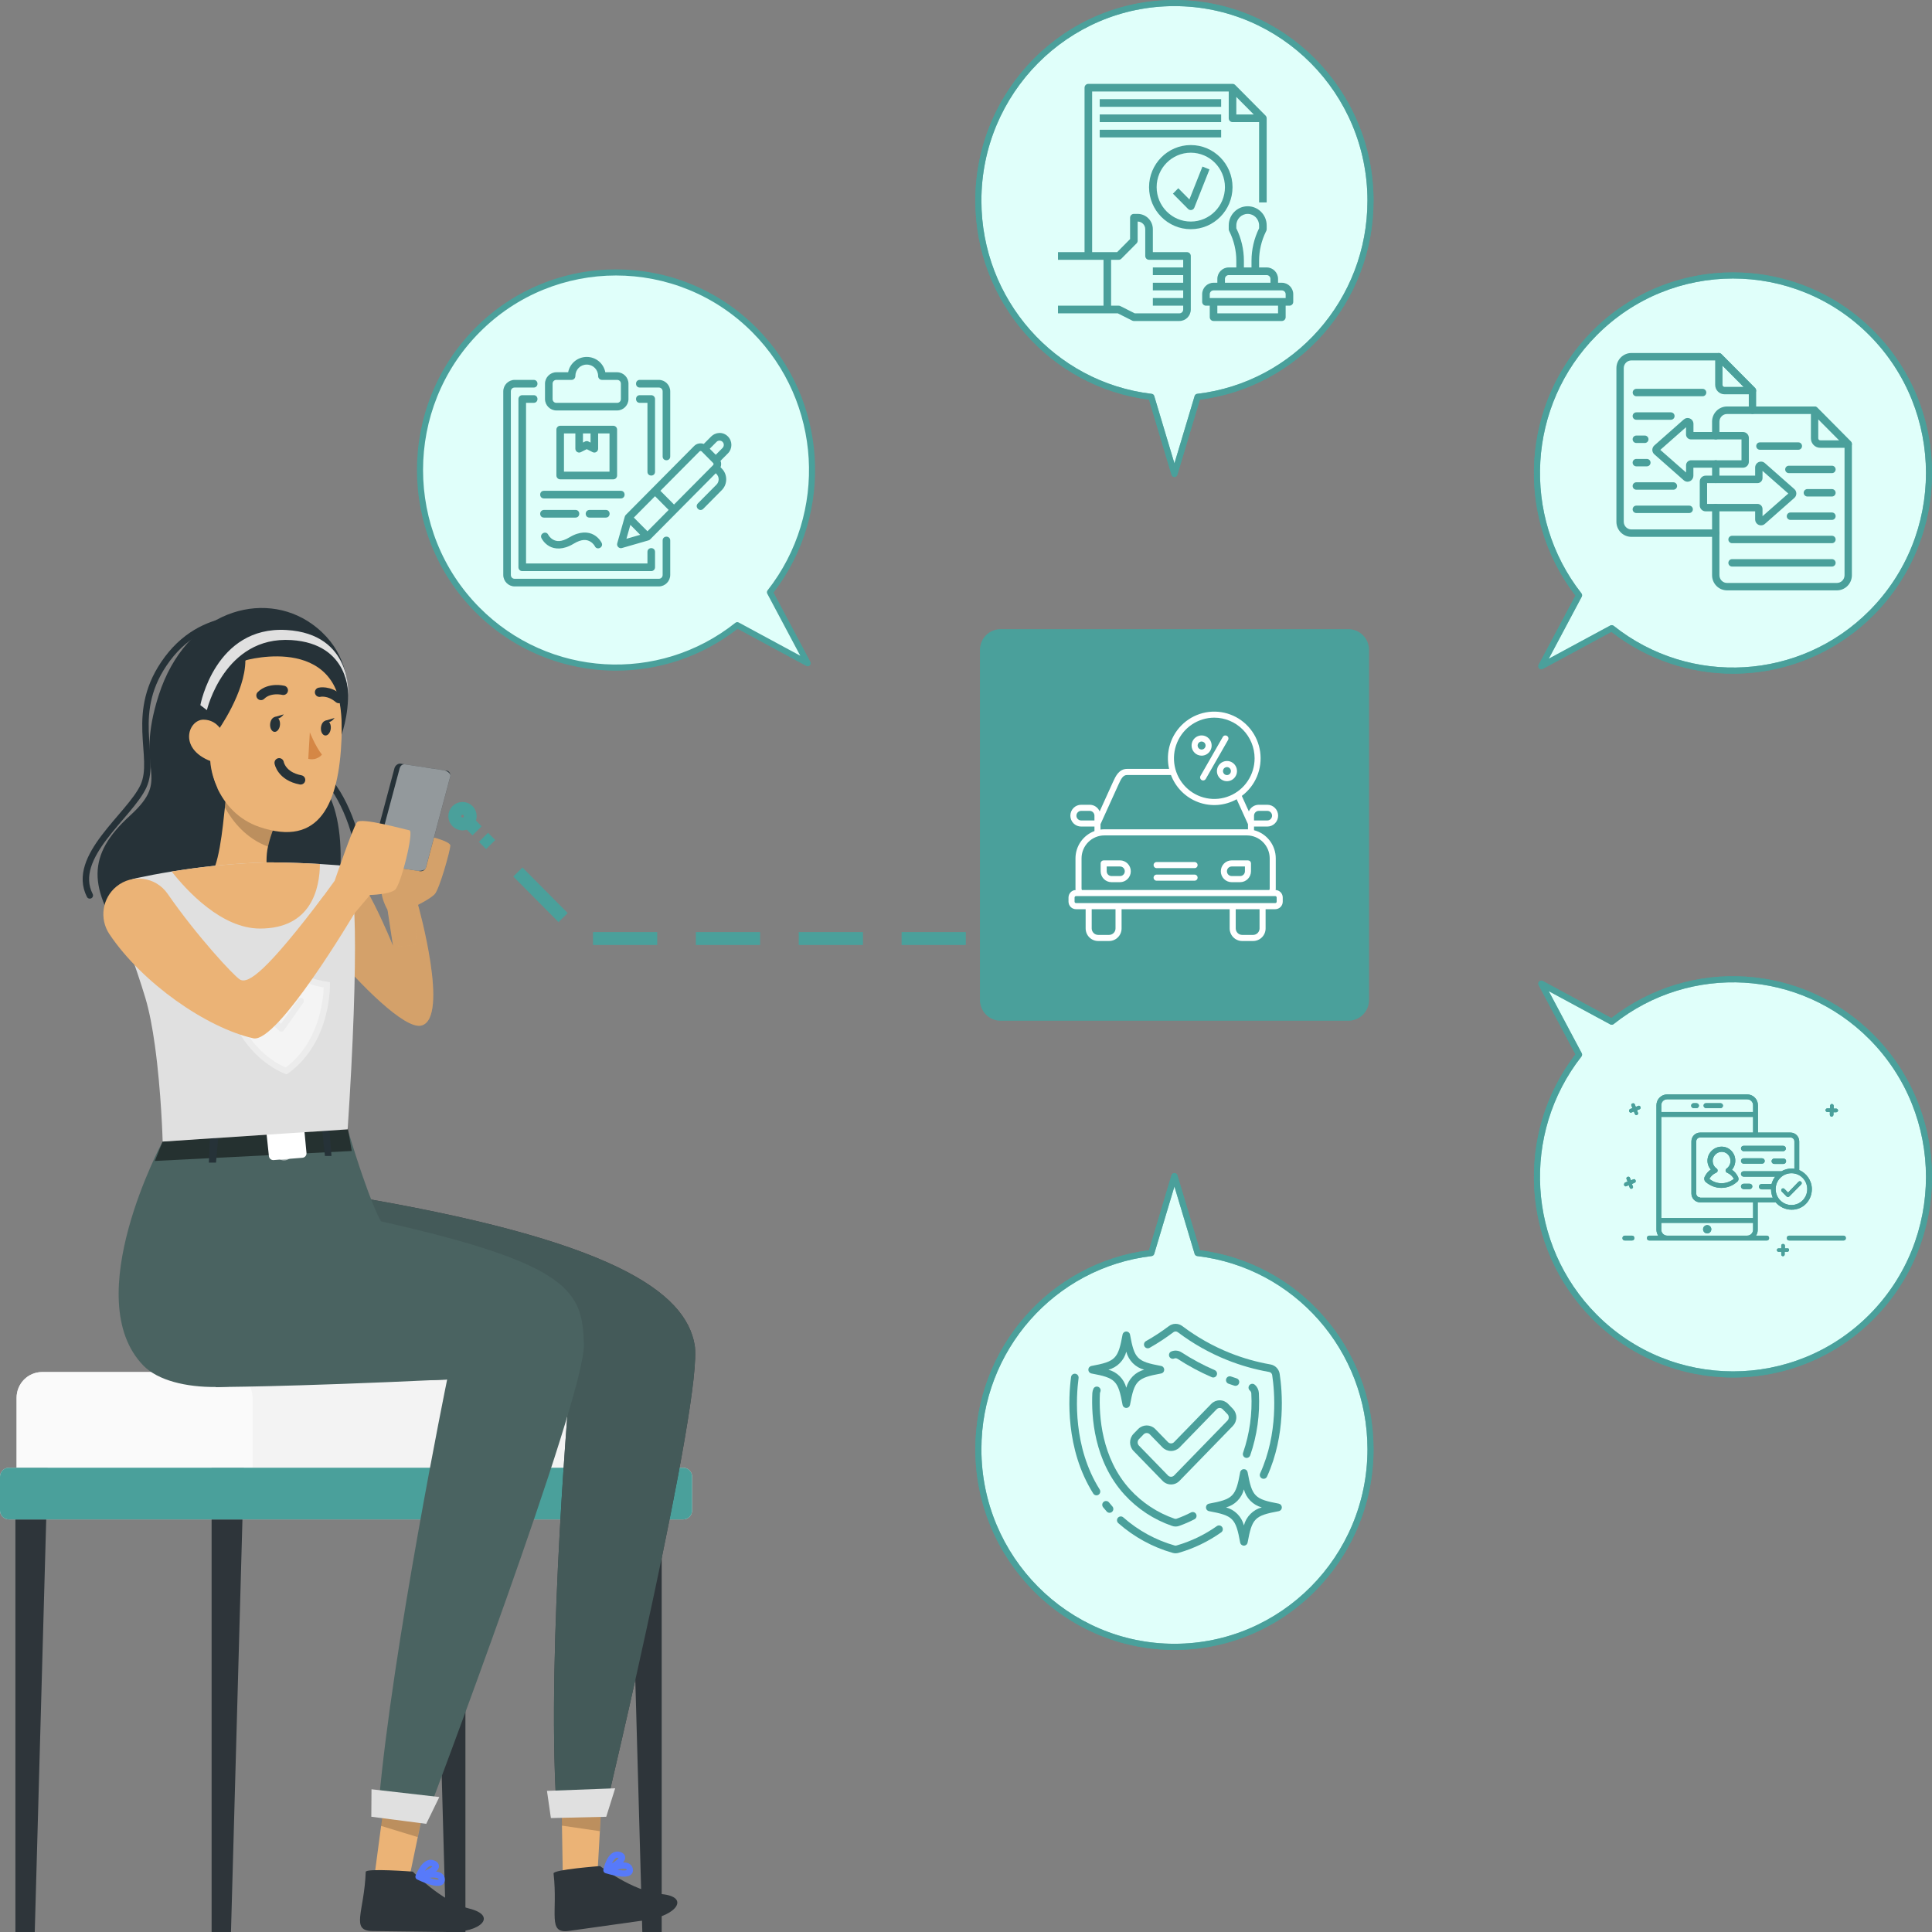 <svg width="108" height="108" viewBox="0 0 108 108" fill="none" xmlns="http://www.w3.org/2000/svg">
<rect x="0" y="0" width="108" height="108" fill="#808080" stroke="none"/>
<path d="M55.856 52.467H55.007" stroke="#4AA09B" stroke-width="0.72" stroke-miterlimit="10"/>
<path d="M53.99 52.466H32.641L27.026 46.807" stroke="#4AA09B" stroke-width="0.72" stroke-miterlimit="10" stroke-dasharray="3.59 2.16"/>
<path d="M26.667 46.445L26.067 45.84" stroke="#4AA09B" stroke-width="0.72" stroke-miterlimit="10"/>
<path d="M26.286 45.625C26.286 45.865 26.093 46.06 25.855 46.06C25.616 46.06 25.423 45.865 25.423 45.625C25.423 45.385 25.616 45.19 25.855 45.19C26.093 45.19 26.286 45.384 26.286 45.625Z" stroke="#4AA09B" stroke-width="0.72" stroke-miterlimit="10"/>
<path d="M75.375 57.06H55.934C55.297 57.06 54.779 56.538 54.779 55.896V36.334C54.779 35.691 55.296 35.17 55.934 35.17H75.375C76.012 35.17 76.53 35.691 76.53 36.334V55.896C76.53 56.539 76.012 57.06 75.375 57.06Z" fill="#4AA09B"/>
<g clip-path="url(#clip0_203_4500)">
<path fill-rule="evenodd" clip-rule="evenodd" d="M68.809 43.104C68.809 43.149 68.796 43.192 68.772 43.229C68.748 43.266 68.713 43.294 68.672 43.311C68.632 43.328 68.587 43.333 68.544 43.324C68.501 43.315 68.461 43.294 68.43 43.263C68.399 43.231 68.378 43.191 68.369 43.148C68.36 43.105 68.365 43.059 68.382 43.018C68.398 42.977 68.427 42.943 68.464 42.918C68.5 42.893 68.543 42.88 68.587 42.88C68.646 42.88 68.703 42.904 68.744 42.946C68.786 42.988 68.809 43.045 68.809 43.104ZM68.026 43.104C68.026 43.216 68.059 43.325 68.121 43.419C68.182 43.512 68.27 43.584 68.373 43.627C68.475 43.67 68.588 43.681 68.697 43.659C68.805 43.637 68.906 43.583 68.984 43.504C69.062 43.425 69.116 43.324 69.138 43.215C69.159 43.105 69.148 42.991 69.106 42.888C69.063 42.785 68.991 42.696 68.899 42.634C68.807 42.572 68.698 42.539 68.587 42.539C68.438 42.539 68.296 42.599 68.191 42.705C68.085 42.811 68.026 42.954 68.026 43.104H68.026ZM67.171 41.452C67.215 41.452 67.258 41.465 67.294 41.49C67.331 41.514 67.359 41.549 67.376 41.59C67.393 41.631 67.397 41.676 67.389 41.72C67.38 41.763 67.359 41.803 67.328 41.834C67.297 41.866 67.257 41.887 67.214 41.896C67.171 41.904 67.126 41.9 67.086 41.883C67.045 41.866 67.01 41.837 66.986 41.8C66.962 41.764 66.948 41.72 66.948 41.676C66.948 41.617 66.972 41.56 67.014 41.517C67.055 41.475 67.112 41.452 67.171 41.452ZM67.171 42.242C67.282 42.242 67.39 42.209 67.483 42.146C67.575 42.084 67.647 41.996 67.689 41.892C67.732 41.789 67.743 41.675 67.721 41.566C67.7 41.456 67.646 41.355 67.568 41.276C67.489 41.197 67.389 41.143 67.281 41.121C67.172 41.099 67.059 41.111 66.956 41.154C66.854 41.196 66.766 41.269 66.704 41.362C66.643 41.455 66.61 41.564 66.61 41.676C66.61 41.826 66.669 41.97 66.774 42.076C66.879 42.182 67.022 42.241 67.171 42.242ZM67.11 43.37C67.098 43.389 67.091 43.411 67.088 43.433C67.085 43.456 67.086 43.478 67.092 43.5C67.097 43.522 67.107 43.542 67.121 43.56C67.135 43.578 67.151 43.593 67.171 43.605C67.19 43.616 67.212 43.623 67.234 43.626C67.256 43.629 67.278 43.627 67.3 43.621C67.322 43.615 67.342 43.605 67.359 43.591C67.377 43.578 67.392 43.56 67.403 43.541L68.648 41.367C68.671 41.327 68.677 41.281 68.665 41.237C68.654 41.193 68.625 41.156 68.586 41.133C68.547 41.111 68.501 41.105 68.458 41.116C68.415 41.128 68.377 41.157 68.355 41.196L67.11 43.37V43.37ZM71.367 50.404C71.367 50.425 71.359 50.445 71.344 50.46C71.329 50.474 71.309 50.483 71.289 50.483H60.148C60.127 50.483 60.107 50.474 60.093 50.46C60.078 50.445 60.069 50.425 60.069 50.404V50.172C60.069 50.151 60.078 50.131 60.093 50.116C60.107 50.101 60.127 50.093 60.148 50.092H71.289C71.309 50.093 71.329 50.101 71.344 50.116C71.359 50.131 71.367 50.151 71.367 50.172V50.404ZM70.41 51.898C70.41 51.993 70.373 52.086 70.306 52.154C70.239 52.222 70.148 52.261 70.053 52.262H69.435C69.34 52.261 69.249 52.222 69.182 52.154C69.115 52.086 69.078 51.993 69.078 51.898V50.825H70.41V51.897V51.898ZM62.358 51.898C62.359 51.993 62.322 52.086 62.255 52.154C62.188 52.222 62.097 52.261 62.002 52.262H61.384C61.289 52.261 61.198 52.222 61.131 52.154C61.064 52.086 61.026 51.993 61.027 51.898V50.825H62.358V51.897V51.898ZM60.459 47.984C60.459 47.644 60.593 47.318 60.832 47.077C61.071 46.836 61.395 46.701 61.732 46.7H69.704C70.042 46.701 70.365 46.836 70.604 47.077C70.843 47.318 70.977 47.644 70.978 47.984V49.669C70.978 49.698 70.97 49.726 70.956 49.751H60.48C60.466 49.726 60.459 49.698 60.459 49.669V47.984ZM61.519 46.205V46.374C61.59 46.364 61.661 46.359 61.732 46.359H69.704C69.724 46.359 69.743 46.36 69.763 46.361V46.072L69.13 44.678C68.806 44.859 68.446 44.967 68.077 44.996C67.707 45.024 67.336 44.973 66.987 44.844C66.639 44.716 66.323 44.514 66.058 44.251C65.794 43.989 65.59 43.672 65.457 43.323H63.007C62.778 43.323 62.674 43.527 62.523 43.859L61.519 46.072V46.205ZM60.172 45.596C60.172 45.525 60.2 45.457 60.25 45.407C60.3 45.357 60.367 45.328 60.438 45.328H60.915C60.985 45.328 61.053 45.357 61.102 45.407C61.152 45.457 61.18 45.525 61.18 45.596V45.864H60.438C60.368 45.864 60.3 45.836 60.25 45.785C60.2 45.735 60.172 45.667 60.172 45.596ZM67.879 40.118C67.433 40.118 66.997 40.252 66.627 40.501C66.256 40.751 65.967 41.106 65.797 41.521C65.626 41.936 65.581 42.393 65.668 42.834C65.755 43.274 65.97 43.679 66.285 43.997C66.601 44.315 67.002 44.531 67.439 44.618C67.877 44.706 68.33 44.661 68.742 44.489C69.154 44.317 69.506 44.026 69.753 43.652C70.001 43.279 70.133 42.84 70.133 42.39C70.132 41.788 69.895 41.21 69.472 40.784C69.05 40.358 68.477 40.119 67.879 40.118ZM70.101 45.596C70.102 45.525 70.129 45.457 70.179 45.407C70.229 45.357 70.297 45.328 70.367 45.328H70.844C70.914 45.328 70.982 45.356 71.032 45.407C71.082 45.457 71.109 45.525 71.109 45.596C71.109 45.667 71.082 45.735 71.032 45.785C70.982 45.836 70.914 45.864 70.844 45.864H70.101V45.596ZM71.309 49.752C71.314 49.725 71.316 49.697 71.316 49.669V47.984C71.316 47.623 71.196 47.272 70.976 46.987C70.756 46.702 70.449 46.499 70.101 46.409V46.205H70.844C71.004 46.205 71.158 46.141 71.271 46.027C71.385 45.913 71.448 45.758 71.448 45.596C71.448 45.434 71.385 45.28 71.271 45.165C71.158 45.051 71.004 44.987 70.844 44.987H70.367C70.249 44.987 70.133 45.022 70.034 45.088C69.935 45.154 69.858 45.248 69.811 45.358L69.418 44.492C69.794 44.212 70.088 43.834 70.268 43.4C70.448 42.965 70.509 42.489 70.443 42.023C70.377 41.556 70.187 41.116 69.893 40.75C69.599 40.383 69.212 40.104 68.773 39.941C68.335 39.778 67.861 39.738 67.401 39.824C66.942 39.911 66.514 40.121 66.163 40.433C65.813 40.745 65.552 41.146 65.41 41.595C65.267 42.044 65.248 42.523 65.353 42.982H63.007C62.549 42.982 62.364 43.39 62.215 43.717L61.471 45.358C61.424 45.248 61.347 45.154 61.248 45.088C61.149 45.022 61.033 44.987 60.915 44.987H60.438C60.278 44.987 60.124 45.051 60.011 45.165C59.897 45.28 59.834 45.434 59.834 45.596C59.834 45.758 59.897 45.913 60.011 46.027C60.124 46.141 60.278 46.205 60.438 46.205H61.181V46.457C60.87 46.572 60.602 46.78 60.412 47.053C60.222 47.326 60.121 47.651 60.12 47.984V49.669C60.12 49.697 60.123 49.724 60.127 49.752C60.02 49.757 59.919 49.804 59.846 49.882C59.772 49.96 59.731 50.064 59.73 50.172V50.404C59.731 50.515 59.775 50.622 59.853 50.701C59.931 50.78 60.037 50.825 60.148 50.825H60.688V51.898C60.688 52.084 60.761 52.263 60.891 52.395C61.022 52.528 61.199 52.602 61.384 52.603H62.002C62.187 52.602 62.364 52.528 62.494 52.395C62.625 52.263 62.698 52.084 62.697 51.898V50.825H68.739V51.897C68.739 52.084 68.812 52.263 68.942 52.395C69.073 52.527 69.25 52.602 69.435 52.603H70.053C70.238 52.602 70.415 52.527 70.545 52.395C70.676 52.263 70.749 52.084 70.748 51.897V50.825H71.289C71.399 50.824 71.505 50.78 71.584 50.701C71.662 50.622 71.706 50.515 71.706 50.404V50.172C71.706 50.064 71.665 49.96 71.591 49.882C71.517 49.804 71.416 49.758 71.309 49.752V49.752ZM64.486 49.061C64.486 49.106 64.504 49.15 64.536 49.182C64.567 49.214 64.611 49.232 64.656 49.232H66.781C66.826 49.231 66.868 49.213 66.9 49.181C66.931 49.149 66.948 49.106 66.948 49.061C66.948 49.016 66.931 48.973 66.9 48.941C66.868 48.909 66.826 48.891 66.781 48.891H64.656C64.633 48.891 64.611 48.895 64.591 48.904C64.57 48.912 64.552 48.925 64.536 48.941C64.52 48.956 64.508 48.975 64.499 48.996C64.491 49.017 64.486 49.039 64.486 49.061ZM64.486 48.359C64.486 48.381 64.491 48.403 64.499 48.424C64.508 48.445 64.52 48.463 64.536 48.479C64.552 48.495 64.57 48.508 64.591 48.516C64.611 48.525 64.633 48.529 64.656 48.529H66.781C66.826 48.529 66.868 48.51 66.899 48.478C66.931 48.447 66.948 48.404 66.948 48.359C66.948 48.314 66.931 48.271 66.899 48.239C66.868 48.207 66.826 48.188 66.781 48.188H64.656C64.611 48.188 64.567 48.206 64.536 48.238C64.504 48.27 64.486 48.313 64.486 48.359ZM61.866 48.437V48.705C61.866 48.776 61.894 48.844 61.943 48.894C61.993 48.944 62.061 48.972 62.131 48.972H62.608C62.643 48.973 62.678 48.966 62.71 48.953C62.743 48.939 62.773 48.92 62.797 48.895C62.822 48.87 62.842 48.84 62.856 48.808C62.869 48.775 62.876 48.74 62.876 48.705C62.876 48.669 62.869 48.634 62.856 48.602C62.842 48.569 62.822 48.539 62.797 48.514C62.773 48.489 62.743 48.47 62.71 48.456C62.678 48.443 62.643 48.437 62.608 48.437L61.866 48.437ZM62.131 49.314H62.608C62.768 49.314 62.922 49.249 63.035 49.135C63.148 49.021 63.212 48.866 63.212 48.705C63.212 48.543 63.148 48.388 63.035 48.274C62.922 48.16 62.768 48.095 62.608 48.095H61.696C61.674 48.095 61.652 48.1 61.631 48.108C61.611 48.117 61.592 48.13 61.576 48.145C61.561 48.161 61.548 48.18 61.54 48.201C61.531 48.221 61.527 48.244 61.527 48.266V48.705C61.527 48.866 61.591 49.021 61.704 49.135C61.817 49.249 61.971 49.313 62.131 49.314H62.131ZM68.85 48.437C68.78 48.438 68.713 48.466 68.663 48.516C68.614 48.566 68.587 48.634 68.587 48.705C68.587 48.775 68.614 48.843 68.663 48.893C68.713 48.943 68.78 48.972 68.85 48.972H69.326C69.397 48.972 69.464 48.944 69.514 48.894C69.564 48.844 69.592 48.776 69.592 48.705V48.437H68.85ZM68.85 49.314H69.326C69.487 49.313 69.64 49.249 69.754 49.135C69.867 49.021 69.93 48.866 69.931 48.705V48.266C69.931 48.221 69.913 48.177 69.881 48.145C69.849 48.113 69.806 48.096 69.761 48.096H68.85C68.77 48.096 68.692 48.111 68.618 48.142C68.545 48.172 68.478 48.217 68.422 48.274C68.366 48.33 68.322 48.398 68.291 48.471C68.261 48.545 68.245 48.625 68.245 48.705C68.245 48.785 68.261 48.864 68.291 48.938C68.322 49.012 68.366 49.079 68.422 49.135C68.478 49.192 68.545 49.237 68.618 49.267C68.692 49.298 68.77 49.314 68.85 49.314V49.314Z" fill="white"/>
</g>
<path d="M89.126 73.601C93.406 77.915 100.345 77.915 104.626 73.601C108.905 69.287 108.905 62.293 104.626 57.978C100.655 53.976 94.397 53.69 90.095 57.114L86.158 54.987L88.268 58.955C84.871 63.291 85.155 69.599 89.126 73.601Z" fill="#4AA09B"/>
<path d="M89.126 73.601C93.406 77.915 100.345 77.915 104.626 73.601C108.905 69.287 108.905 62.293 104.626 57.978C100.655 53.976 94.397 53.69 90.095 57.114L86.158 54.987L88.268 58.955C84.871 63.291 85.155 69.599 89.126 73.601Z" fill="#E0FFFA"/>
<path d="M96.878 77.003C94.028 77.003 91.178 75.909 89.008 73.723C85.045 69.728 84.649 63.392 88.068 58.938L86.01 55.068C85.975 55.001 85.987 54.919 86.04 54.866C86.093 54.813 86.174 54.801 86.24 54.836L90.079 56.91C94.498 53.465 100.784 53.863 104.747 57.858C109.087 62.232 109.087 69.349 104.747 73.723C102.578 75.909 99.728 77.003 96.878 77.003ZM86.575 55.405L88.419 58.874C88.451 58.935 88.445 59.008 88.403 59.061C85.017 63.383 85.38 69.582 89.248 73.481C93.455 77.721 100.3 77.721 104.507 73.481C108.715 69.24 108.715 62.34 104.507 58.1C100.64 54.201 94.49 53.835 90.202 57.248C90.149 57.291 90.076 57.297 90.017 57.265L86.575 55.405Z" fill="#4AA09B"/>
<g opacity="0.7">
<path d="M96.878 77.003C94.028 77.003 91.178 75.909 89.008 73.723C85.045 69.728 84.649 63.392 88.068 58.938L86.01 55.068C85.975 55.001 85.987 54.919 86.04 54.866C86.093 54.813 86.174 54.801 86.24 54.836L90.079 56.91C94.498 53.465 100.784 53.863 104.747 57.858C109.087 62.232 109.087 69.349 104.747 73.723C102.578 75.909 99.728 77.003 96.878 77.003ZM86.575 55.405L88.419 58.874C88.451 58.935 88.445 59.008 88.403 59.061C85.017 63.383 85.38 69.582 89.248 73.481C93.455 77.721 100.3 77.721 104.507 73.481C108.715 69.24 108.715 62.34 104.507 58.1C100.64 54.201 94.49 53.835 90.202 57.248C90.149 57.291 90.076 57.297 90.017 57.265L86.575 55.405Z" fill="#4AA09B"/>
</g>
<path d="M104.627 34.252C108.907 29.938 108.907 22.943 104.627 18.629C100.347 14.315 93.408 14.315 89.128 18.629C85.157 22.631 84.873 28.939 88.27 33.275L86.16 37.243L90.097 35.117C94.398 38.541 100.657 38.254 104.627 34.252Z" fill="#4AA09B"/>
<path d="M104.627 34.252C108.907 29.938 108.907 22.943 104.627 18.629C100.347 14.315 93.408 14.315 89.128 18.629C85.157 22.631 84.873 28.939 88.27 33.275L86.16 37.243L90.097 35.117C94.398 38.541 100.657 38.254 104.627 34.252Z" fill="#E0FFFA"/>
<path d="M96.874 37.659C94.485 37.659 92.089 36.888 90.079 35.32L86.24 37.394C86.174 37.429 86.093 37.417 86.04 37.364C85.987 37.311 85.975 37.229 86.01 37.163L88.068 33.293C84.649 28.839 85.045 22.503 89.008 18.508C93.347 14.134 100.408 14.134 104.748 18.508C109.087 22.882 109.087 29.999 104.748 34.373C102.587 36.55 99.736 37.659 96.874 37.659ZM90.097 34.946C90.135 34.946 90.172 34.958 90.202 34.982C94.49 38.395 100.64 38.029 104.508 34.131C108.715 29.89 108.715 22.99 104.508 18.75C100.301 14.509 93.455 14.509 89.248 18.75C85.38 22.648 85.017 28.847 88.403 33.169C88.445 33.222 88.451 33.296 88.42 33.356L86.575 36.825L90.017 34.966C90.042 34.952 90.07 34.946 90.097 34.946Z" fill="#4AA09B"/>
<g opacity="0.7">
<path d="M96.874 37.659C94.485 37.659 92.089 36.888 90.079 35.32L86.24 37.394C86.174 37.429 86.093 37.417 86.04 37.364C85.987 37.311 85.975 37.229 86.01 37.163L88.068 33.293C84.649 28.839 85.045 22.503 89.008 18.508C93.347 14.134 100.408 14.134 104.748 18.508C109.087 22.882 109.087 29.999 104.748 34.373C102.587 36.55 99.736 37.659 96.874 37.659ZM90.097 34.946C90.135 34.946 90.172 34.958 90.202 34.982C94.49 38.395 100.64 38.029 104.508 34.131C108.715 29.89 108.715 22.99 104.508 18.75C100.301 14.509 93.455 14.509 89.248 18.75C85.38 22.648 85.017 28.847 88.403 33.169C88.445 33.222 88.451 33.296 88.42 33.356L86.575 36.825L90.017 34.966C90.042 34.952 90.07 34.946 90.097 34.946Z" fill="#4AA09B"/>
</g>
<path d="M54.694 81.013C54.694 87.114 59.6 92.059 65.653 92.059C71.706 92.059 76.613 87.114 76.613 81.013C76.613 75.352 72.388 70.689 66.945 70.044L65.653 65.735L64.361 70.044C58.918 70.689 54.694 75.352 54.694 81.013Z" fill="#4AA09B"/>
<path d="M54.694 81.013C54.694 87.114 59.6 92.059 65.653 92.059C71.706 92.059 76.613 87.114 76.613 81.013C76.613 75.352 72.388 70.689 66.945 70.044L65.653 65.735L64.361 70.044C58.918 70.689 54.694 75.352 54.694 81.013Z" fill="#E0FFFA"/>
<path d="M65.651 92.231C59.515 92.231 54.522 87.198 54.522 81.013C54.522 75.363 58.687 70.601 64.229 69.888L65.489 65.685C65.532 65.541 65.771 65.541 65.814 65.685L67.074 69.888C72.616 70.601 76.781 75.363 76.781 81.013C76.781 87.198 71.788 92.231 65.651 92.231ZM65.651 66.326L64.522 70.094C64.502 70.159 64.446 70.207 64.379 70.215C58.953 70.857 54.861 75.499 54.861 81.013C54.861 87.009 59.702 91.888 65.651 91.888C71.601 91.888 76.442 87.009 76.442 81.013C76.442 75.499 72.35 70.857 66.924 70.215C66.857 70.207 66.801 70.159 66.781 70.094L65.651 66.326Z" fill="#4AA09B"/>
<g opacity="0.7">
<path d="M65.651 92.231C59.515 92.231 54.522 87.198 54.522 81.013C54.522 75.363 58.687 70.601 64.229 69.888L65.489 65.685C65.532 65.541 65.771 65.541 65.814 65.685L67.074 69.888C72.616 70.601 76.781 75.363 76.781 81.013C76.781 87.198 71.788 92.231 65.651 92.231ZM65.651 66.326L64.522 70.094C64.502 70.159 64.446 70.207 64.379 70.215C58.953 70.857 54.861 75.499 54.861 81.013C54.861 87.009 59.702 91.888 65.651 91.888C71.601 91.888 76.442 87.009 76.442 81.013C76.442 75.499 72.35 70.857 66.924 70.215C66.857 70.207 66.801 70.159 66.781 70.094L65.651 66.326Z" fill="#4AA09B"/>
</g>
<path d="M76.613 11.218C76.613 5.117 71.706 0.171 65.653 0.171C59.6 0.171 54.694 5.117 54.694 11.218C54.694 16.878 58.918 21.541 64.362 22.186L65.653 26.495L66.945 22.186C72.388 21.541 76.613 16.878 76.613 11.218Z" fill="#4AA09B"/>
<path d="M76.613 11.218C76.613 5.117 71.706 0.171 65.653 0.171C59.6 0.171 54.694 5.117 54.694 11.218C54.694 16.878 58.918 21.541 64.362 22.186L65.653 26.495L66.945 22.186C72.388 21.541 76.613 16.878 76.613 11.218Z" fill="#E0FFFA"/>
<path d="M65.651 26.666C65.577 26.666 65.51 26.616 65.489 26.545L64.229 22.342C58.687 21.63 54.522 16.867 54.522 11.218C54.522 5.032 59.515 -0 65.651 -0C71.788 -0 76.781 5.032 76.781 11.218C76.781 16.867 72.616 21.63 67.074 22.342L65.814 26.545C65.793 26.617 65.726 26.666 65.651 26.666ZM65.651 0.342C59.702 0.342 54.861 5.221 54.861 11.217C54.861 16.731 58.953 21.373 64.379 22.016C64.446 22.023 64.502 22.071 64.522 22.136L65.651 25.904L66.781 22.136C66.8 22.071 66.856 22.023 66.923 22.016C72.35 21.373 76.441 16.731 76.441 11.217C76.442 5.221 71.601 0.342 65.651 0.342Z" fill="#4AA09B"/>
<g opacity="0.7">
<path d="M65.651 26.666C65.577 26.666 65.51 26.616 65.489 26.545L64.229 22.342C58.687 21.63 54.522 16.867 54.522 11.218C54.522 5.032 59.515 -0 65.651 -0C71.788 -0 76.781 5.032 76.781 11.218C76.781 16.867 72.616 21.63 67.074 22.342L65.814 26.545C65.793 26.617 65.726 26.666 65.651 26.666ZM65.651 0.342C59.702 0.342 54.861 5.221 54.861 11.217C54.861 16.731 58.953 21.373 64.379 22.016C64.446 22.023 64.502 22.071 64.522 22.136L65.651 25.904L66.781 22.136C66.8 22.071 66.856 22.023 66.923 22.016C72.35 21.373 76.441 16.731 76.441 11.217C76.442 5.221 71.601 0.342 65.651 0.342Z" fill="#4AA09B"/>
</g>
<path d="M26.681 34.083C22.401 29.769 22.401 22.774 26.681 18.46C30.96 14.146 37.9 14.146 42.18 18.46C46.151 22.462 46.435 28.77 43.038 33.106L45.148 37.074L41.211 34.948C36.91 38.372 30.651 38.085 26.681 34.083Z" fill="#4AA09B"/>
<path d="M26.681 34.083C22.401 29.769 22.401 22.774 26.681 18.46C30.96 14.146 37.9 14.146 42.18 18.46C46.151 22.462 46.435 28.77 43.038 33.106L45.148 37.074L41.211 34.948C36.91 38.372 30.651 38.085 26.681 34.083Z" fill="#E0FFFA"/>
<path d="M34.437 37.49C31.575 37.49 28.724 36.382 26.563 34.204C22.224 29.83 22.224 22.713 26.563 18.339C30.903 13.965 37.964 13.965 42.303 18.339C46.266 22.334 46.662 28.67 43.243 33.124L45.3 36.994C45.336 37.06 45.324 37.142 45.271 37.196C45.218 37.249 45.137 37.261 45.071 37.225L41.231 35.151C39.222 36.718 36.825 37.49 34.437 37.49ZM34.433 15.4C31.67 15.4 28.907 16.46 26.804 18.581C22.597 22.821 22.597 29.721 26.804 33.962C30.671 37.86 36.821 38.226 41.109 34.813C41.162 34.771 41.235 34.765 41.294 34.797L44.736 36.656L42.891 33.187C42.859 33.127 42.866 33.053 42.908 33C46.294 28.678 45.93 22.479 42.063 18.581C39.959 16.461 37.197 15.4 34.433 15.4Z" fill="#4AA09B"/>
<path d="M37.331 82.358H0.928V78.136C0.928 77.342 1.567 76.698 2.354 76.698H35.905C36.693 76.698 37.331 77.342 37.331 78.136L37.331 82.358Z" fill="#E0E0E0"/>
<path opacity="0.6" d="M37.331 82.358H0.928V78.136C0.928 77.342 1.567 76.698 2.354 76.698H35.905C36.693 76.698 37.331 77.342 37.331 78.136L37.331 82.358Z" fill="white"/>
<path opacity="0.6" d="M14.118 82.358H0.928V78.136C0.928 77.342 1.567 76.698 2.354 76.698H12.691C13.479 76.698 14.117 77.342 14.117 78.136L14.118 82.358Z" fill="white"/>
<path d="M26.017 108H24.934L24.213 82.047H26.017V108Z" fill="#2E353A"/>
<path d="M1.943 108H0.861V82.047H2.664L1.943 108Z" fill="#2E353A"/>
<path d="M12.912 108H11.829V82.047H13.633L12.912 108Z" fill="#2E353A"/>
<path d="M36.989 108H35.906L35.184 82.047H36.989V108Z" fill="#2E353A"/>
<path d="M0.492 84.936H38.197C38.469 84.936 38.689 84.714 38.689 84.44V82.544C38.689 82.27 38.468 82.048 38.197 82.048H0.492C0.221 82.048 3.91071e-07 82.27 3.91071e-07 82.544V84.44C-0 84.714 0.22 84.936 0.492 84.936Z" fill="#E0E0E0"/>
<path d="M0.492 84.936H38.197C38.469 84.936 38.689 84.714 38.689 84.44V82.544C38.689 82.27 38.468 82.048 38.197 82.048H0.492C0.221 82.048 3.91071e-07 82.27 3.91071e-07 82.544V84.44C-0 84.714 0.22 84.936 0.492 84.936Z" fill="#4AA09B"/>
<path d="M18.491 41.491C18.491 41.491 17.785 42.776 18.698 44.093C19.61 45.411 20.569 48.212 19.843 49.631" stroke="#263238" stroke-width="0.36" stroke-miterlimit="10" stroke-linecap="round" stroke-linejoin="round"/>
<path d="M18.94 41.491C18.94 41.491 20.808 37.299 17.442 34.884C14.721 32.932 10.393 34.124 8.871 38.866C7.459 43.266 9.677 43.4 7.26 45.601C4.843 47.802 4.915 49.639 7.094 52.735C9.274 55.832 14.007 56.71 16.63 54.534C19.254 52.358 19.562 46.765 18.401 44.464C17.24 42.163 18.94 41.491 18.94 41.491Z" fill="#263238"/>
<path d="M15.018 34.72C15.018 34.72 11.599 33.831 9.361 36.824C7.124 39.818 8.78 42.3 8.019 43.951C7.258 45.601 3.923 47.888 5.02 50.055" stroke="#263238" stroke-width="0.36" stroke-miterlimit="10" stroke-linecap="round" stroke-linejoin="round"/>
<path d="M19.21 48.393C20.1 48.208 21.968 52.869 21.968 52.869L21.665 50.862L23.369 50.579C23.369 50.579 25.159 56.937 23.55 57.331C22.621 57.559 20.083 54.997 18.53 53.119L19.21 48.393Z" fill="#EBB376"/>
<path opacity="0.1" d="M19.21 48.393C20.1 48.208 21.968 52.869 21.968 52.869L21.665 50.862L23.369 50.579C23.369 50.579 25.159 56.937 23.55 57.331C22.621 57.559 20.083 54.997 18.53 53.119L19.21 48.393Z" fill="black"/>
<path d="M33.388 104.935L31.459 104.739L31.413 102L31.374 99.487L33.702 99.344L33.537 102.304L33.388 104.935Z" fill="#EBB376"/>
<path d="M30.944 104.726C30.92 104.512 33.543 104.314 33.543 104.314C33.543 104.314 35.37 105.729 36.975 105.88C38.58 106.03 37.842 107.092 36.105 107.336C34.368 107.58 33.042 107.766 31.808 107.939C30.573 108.112 31.198 106.945 30.944 104.726Z" fill="#2E353A"/>
<path d="M33.9 104.546C33.9 104.546 34.106 103.53 34.621 103.693C35.213 103.88 33.9 104.546 33.9 104.546ZM33.9 104.546C33.9 104.546 35.024 104.042 35.184 104.436C35.425 105.031 33.9 104.546 33.9 104.546Z" stroke="#577AFA" stroke-width="0.348" stroke-miterlimit="10" stroke-linecap="round" stroke-linejoin="round"/>
<path opacity="0.2" d="M33.53 102.364L31.407 102.053L31.372 99.514L33.7 99.357L33.53 102.364Z" fill="black"/>
<path d="M38.831 75.177C38.32 72.26 34.39 69.294 19.146 66.783L12.047 77.534C12.047 77.534 22.425 77.042 31.883 77.042C31.883 77.042 30.551 92.166 31.101 100.884L33.899 100.936C33.899 100.936 39.342 78.094 38.831 75.177Z" fill="#2E353A"/>
<path opacity="0.8" d="M38.831 75.177C38.32 72.26 34.39 69.294 19.146 66.783L12.047 77.534C12.047 77.534 22.425 77.042 31.883 77.042C31.883 77.042 30.551 92.166 31.101 100.884L33.899 100.936C33.899 100.936 39.342 78.094 38.831 75.177Z" fill="#4A6361"/>
<path d="M22.829 105.215L20.951 104.73L21.312 102.015L21.648 99.525L23.97 99.734L23.367 102.637L22.829 105.215Z" fill="#EBB376"/>
<path d="M20.444 104.64C20.452 104.424 23.076 104.625 23.076 104.625C23.076 104.625 24.671 106.3 26.235 106.691C27.8 107.083 26.912 108.021 25.158 108C23.405 107.978 22.067 107.962 20.82 107.947C19.574 107.932 20.366 106.871 20.444 104.64Z" fill="#2E353A"/>
<path d="M23.395 104.908C23.395 104.908 23.75 103.935 24.235 104.173C24.793 104.448 23.395 104.908 23.395 104.908ZM23.395 104.908C23.395 104.908 24.582 104.58 24.681 104.993C24.831 105.618 23.395 104.908 23.395 104.908Z" stroke="#577AFA" stroke-width="0.348" stroke-miterlimit="10" stroke-linecap="round" stroke-linejoin="round"/>
<path opacity="0.2" d="M23.35 102.695L21.297 102.067L21.639 99.551L23.965 99.748L23.35 102.695Z" fill="black"/>
<path d="M21.298 68.274C21.298 68.274 20.735 67.444 19.433 63.13L9.091 63.814C9.091 63.814 4.364 72.595 8.02 76.342C8.831 77.173 10.421 77.547 12.045 77.533C12.045 77.533 15.771 77.548 24.996 77.114C24.996 77.114 21.921 92.161 21.168 100.863L23.927 101.337C23.927 101.337 32.712 78.118 32.64 75.157C32.569 72.197 31.92 70.662 21.298 68.274Z" fill="#4A6361"/>
<path d="M20.767 100.021L24.558 100.455L23.827 101.954L20.757 101.557L20.767 100.021Z" fill="#E0E0E0"/>
<path d="M30.576 100.111L34.389 99.967L33.889 101.559L30.795 101.631L30.576 100.111Z" fill="#E0E0E0"/>
<path opacity="0.6" d="M15.352 64.341C15.352 64.632 15.586 64.868 15.875 64.868C16.164 64.868 16.398 64.632 16.398 64.341C16.398 64.049 16.164 63.813 15.875 63.813C15.586 63.813 15.352 64.049 15.352 64.341Z" fill="white"/>
<path opacity="0.5" d="M9.091 63.813L8.655 64.897L19.664 64.341L19.433 63.008L9.091 63.813Z" fill="black"/>
<path d="M14.903 63.409L15.032 64.628C15.046 64.762 15.163 64.859 15.296 64.849L16.907 64.72C17.044 64.709 17.146 64.587 17.133 64.449L17.019 63.248C17.007 63.114 16.891 63.015 16.758 63.024L15.131 63.136C14.992 63.145 14.888 63.27 14.903 63.409Z" fill="white"/>
<path d="M12.203 63.556L12.075 64.99H11.676L11.739 63.556H12.203Z" fill="#263238"/>
<path d="M18.004 63.119L18.164 64.62H18.531L18.404 63.057L18.004 63.119Z" fill="#263238"/>
<path d="M14.98 47.325C14.752 48.325 15.077 49.631 15.077 49.631L11.603 49.118C12.246 48.694 12.455 46.172 12.571 45.142C12.626 44.648 12.647 44.194 12.651 43.877C12.656 43.608 12.653 43.44 12.653 43.44L13.922 44.025L15.994 44.979C15.433 45.815 15.134 46.638 14.98 47.325Z" fill="#EBB376"/>
<path opacity="0.2" d="M15.994 44.979C15.433 45.815 15.135 46.638 14.98 47.325C13.77 46.88 13.014 45.936 12.571 45.142C12.627 44.648 12.647 44.194 12.652 43.877C13.101 43.922 13.524 43.971 13.922 44.025L15.994 44.979Z" fill="black"/>
<path d="M15.712 36.491C18.48 36.801 19.207 38.395 19.092 41.294C18.949 44.917 17.876 47.382 14.499 46.226C9.913 44.656 11.114 35.975 15.712 36.491Z" fill="#EBB376"/>
<path d="M17.32 40.937C17.32 40.937 17.623 41.709 17.998 42.185C17.998 42.185 17.719 42.538 17.233 42.419L17.32 40.937Z" fill="#D58745"/>
<path d="M15.652 40.52C15.632 40.749 15.492 40.925 15.34 40.911C15.188 40.898 15.081 40.7 15.101 40.471C15.121 40.241 15.261 40.065 15.413 40.079C15.565 40.092 15.672 40.29 15.652 40.52Z" fill="#263238"/>
<path d="M15.349 40.084L15.862 39.932C15.862 39.932 15.579 40.331 15.349 40.084Z" fill="#263238"/>
<path d="M18.491 40.722C18.471 40.952 18.332 41.127 18.18 41.114C18.028 41.101 17.921 40.903 17.941 40.674C17.961 40.444 18.101 40.268 18.253 40.282C18.404 40.295 18.512 40.492 18.491 40.722Z" fill="#263238"/>
<path d="M18.189 40.287L18.702 40.135C18.702 40.135 18.418 40.534 18.189 40.287Z" fill="#263238"/>
<path d="M15.837 38.589C15.837 38.589 15.07 38.4 14.589 38.876" stroke="#263238" stroke-width="0.522" stroke-miterlimit="10" stroke-linecap="round" stroke-linejoin="round"/>
<path d="M17.863 38.697C17.863 38.697 18.372 38.569 18.941 39.05" stroke="#263238" stroke-width="0.522" stroke-miterlimit="10" stroke-linecap="round" stroke-linejoin="round"/>
<path d="M12.169 40.855C12.169 40.855 13.716 38.707 13.716 36.915C13.716 36.915 19.452 35.271 19.103 40.915C19.103 40.915 20.189 35.991 15.442 35.346C10.702 34.702 9.94 41.722 12.167 44.089C12.167 44.089 11.21 42.199 12.169 40.855Z" fill="#263238"/>
<path d="M12.556 41.495C12.587 41.044 12.211 40.231 11.372 40.23C10.503 40.228 9.898 41.958 11.985 42.624C12.285 42.719 12.491 42.437 12.556 41.495Z" fill="#EBB376"/>
<path d="M11.565 39.697C11.565 39.697 12.543 35.543 16.285 35.78C19.589 35.99 19.459 38.866 19.459 38.866C19.459 38.866 19.738 35.434 16.009 35.217C12.023 34.985 11.2 39.417 11.2 39.417L11.565 39.697Z" fill="#E0E0E0"/>
<path d="M15.605 42.641C15.605 42.641 15.73 43.392 16.804 43.596" stroke="#263238" stroke-width="0.522" stroke-miterlimit="10" stroke-linecap="round" stroke-linejoin="round"/>
<path d="M23.681 46.672C23.681 46.672 25.183 46.995 25.174 47.272C25.165 47.55 24.56 49.732 24.29 49.996C24.019 50.26 23.371 50.58 23.371 50.58L23.233 52.813L22.271 52.92L21.667 50.862C21.667 50.862 20.958 49.746 21.49 48.664C22.021 47.582 23.681 46.672 23.681 46.672Z" fill="#EBB376"/>
<path opacity="0.1" d="M23.681 46.672C23.681 46.672 25.183 46.995 25.174 47.272C25.165 47.55 24.56 49.732 24.29 49.996C24.019 50.26 23.371 50.58 23.371 50.58L23.233 52.813L22.271 52.92L21.667 50.862C21.667 50.862 20.958 49.746 21.49 48.664C22.021 47.582 23.681 46.672 23.681 46.672Z" fill="black"/>
<path d="M20.699 48.006C20.661 48.148 20.747 48.281 20.893 48.304L23.483 48.699C23.628 48.721 23.777 48.624 23.816 48.482L25.168 43.418C25.206 43.276 25.124 43.106 24.979 43.084L22.389 42.689C22.243 42.667 22.089 42.8 22.051 42.942L20.699 48.006Z" fill="#263238"/>
<path opacity="0.5" d="M22.341 42.952L20.974 48.065C20.935 48.209 20.996 48.32 21.141 48.342L23.337 48.677C23.484 48.7 23.767 48.659 23.805 48.515L25.175 43.385C25.214 43.241 24.98 43.085 24.832 43.062L22.636 42.727C22.492 42.705 22.38 42.808 22.341 42.952Z" fill="white"/>
<path d="M19.434 63.131L9.093 63.815C9.093 63.815 9.018 61.02 8.658 58.438C8.526 57.473 8.349 56.532 8.125 55.783C7.857 54.894 7.521 53.895 7.094 52.735C7.043 52.591 6.988 52.448 6.931 52.297C6.795 51.938 6.656 51.562 6.5 51.168C6.496 51.161 6.496 51.158 6.493 51.151C6.157 50.265 6.683 49.294 7.603 49.092C8.261 48.952 8.923 48.825 9.595 48.719C9.788 48.688 9.982 48.657 10.175 48.63C11.719 48.397 13.284 48.257 14.852 48.209C15.663 48.202 16.529 48.233 17.268 48.267C17.485 48.278 17.689 48.288 17.883 48.298C18.667 48.346 19.21 48.394 19.21 48.394C19.21 48.394 19.539 48.462 19.749 50.296C19.759 50.385 19.77 50.487 19.78 50.594C19.807 50.973 19.827 51.452 19.837 52.027C19.878 54.398 19.753 58.345 19.434 63.131Z" fill="#E0E0E0"/>
<path opacity="0.4" d="M15.449 53.583C15.449 53.583 16.527 54.657 18.442 54.903C18.442 54.903 18.603 58.259 16.031 60.056C16.031 60.056 13.417 59.28 12.508 55.598C12.508 55.598 14.803 54.787 15.449 53.583Z" fill="white"/>
<path opacity="0.4" d="M15.518 54.089C14.834 54.953 13.505 55.565 12.913 55.807C13.693 58.553 15.448 59.457 15.976 59.673C17.814 58.286 18.067 55.988 18.098 55.197C16.834 54.973 15.953 54.42 15.518 54.089ZM15.865 57.596C15.837 57.636 15.793 57.662 15.744 57.667C15.741 57.667 15.738 57.667 15.735 57.667C15.69 57.67 15.645 57.653 15.611 57.622L14.509 56.592C14.441 56.527 14.437 56.419 14.5 56.35C14.564 56.281 14.671 56.276 14.74 56.341L15.701 57.238L16.68 55.849C16.734 55.772 16.839 55.755 16.916 55.809C16.992 55.864 17.01 55.971 16.956 56.047L15.865 57.596Z" fill="white"/>
<path d="M17.219 51.28L18.709 49.233C18.709 49.233 19.725 46.255 19.954 45.964C20.182 45.673 22.616 46.37 22.887 46.412C23.158 46.453 22.408 49.488 22.077 49.747C21.747 50.006 20.681 50.03 20.681 50.03L18.44 52.694L17.219 51.28Z" fill="#EBB376"/>
<path d="M6.51 49.556C7.401 48.83 8.715 49.018 9.371 49.965C11.002 52.323 13.083 54.564 13.413 54.757C13.887 55.033 14.935 54.253 18.11 50.058L19.807 51.069C19.807 51.069 15.508 58.346 14.158 58.041C11.551 57.453 7.962 54.969 6.118 52.222C5.543 51.364 5.712 50.207 6.51 49.556Z" fill="#EBB376"/>
<path d="M17.885 48.298C17.871 49.639 17.423 51.907 14.535 51.907C12.394 51.907 10.459 49.814 9.597 48.719C9.791 48.688 9.984 48.657 10.178 48.63C11.722 48.397 13.286 48.257 14.854 48.209C15.665 48.202 16.531 48.233 17.271 48.267C17.488 48.278 17.692 48.288 17.885 48.298Z" fill="#EBB376"/>
<g clip-path="url(#clip1_203_4500)">
<path d="M32.799 19.953C32.297 19.953 31.859 20.303 31.76 20.809H31.103C30.755 20.809 30.466 21.098 30.466 21.449V22.305C30.466 22.657 30.755 22.945 31.103 22.945H34.496C34.845 22.945 35.132 22.657 35.132 22.305V21.449C35.132 21.098 34.845 20.809 34.496 20.809H33.838C33.734 20.296 33.3 19.953 32.799 19.953ZM32.799 20.381C33.155 20.381 33.436 20.663 33.436 21.022C33.436 21.14 33.53 21.236 33.648 21.236H34.496C34.617 21.236 34.708 21.327 34.708 21.449V22.305C34.708 22.427 34.617 22.52 34.496 22.52H31.103C30.982 22.52 30.89 22.427 30.89 22.305V21.449C30.89 21.327 30.982 21.236 31.103 21.236H31.95C32.068 21.237 32.163 21.14 32.163 21.022C32.163 20.663 32.443 20.381 32.799 20.381ZM28.769 21.236C28.42 21.236 28.133 21.526 28.133 21.877V32.14C28.133 32.491 28.42 32.781 28.769 32.781H36.83C37.178 32.781 37.466 32.491 37.466 32.14V30.216C37.47 29.927 37.038 29.927 37.042 30.216V32.14C37.042 32.262 36.951 32.354 36.83 32.354H28.769C28.648 32.354 28.557 32.262 28.557 32.14V21.877C28.557 21.755 28.648 21.664 28.769 21.664H29.83C30.117 21.668 30.117 21.232 29.83 21.236H28.769ZM35.769 21.236C35.483 21.232 35.483 21.668 35.769 21.664H36.83C36.951 21.664 37.042 21.755 37.042 21.877V25.512C37.038 25.801 37.47 25.801 37.466 25.512V21.877C37.466 21.526 37.178 21.236 36.83 21.236H35.769ZM29.194 22.091C29.076 22.091 28.981 22.187 28.981 22.305V31.712C28.981 31.83 29.076 31.926 29.194 31.926H36.405C36.523 31.926 36.617 31.83 36.617 31.712V30.857C36.621 30.568 36.189 30.568 36.193 30.857V31.498H29.406V22.519H29.83C30.117 22.523 30.117 22.087 29.83 22.091H29.194ZM35.769 22.091C35.483 22.087 35.483 22.523 35.769 22.519H36.193V26.367C36.189 26.656 36.621 26.656 36.617 26.367V22.305C36.617 22.187 36.523 22.091 36.405 22.091H35.769ZM31.315 23.801C31.198 23.802 31.103 23.898 31.103 24.016V26.58C31.103 26.698 31.197 26.795 31.315 26.795H34.285C34.402 26.795 34.497 26.698 34.496 26.58V24.016C34.497 23.898 34.402 23.802 34.285 23.801H31.315ZM39.756 24.399L39.341 24.816C39.159 24.749 38.945 24.787 38.801 24.933L34.983 28.782C34.958 28.807 34.939 28.839 34.928 28.873L34.504 30.371C34.459 30.533 34.607 30.681 34.767 30.635L36.252 30.207C36.286 30.198 36.318 30.179 36.344 30.153L40.011 26.456L40.047 26.492C40.216 26.662 40.216 26.926 40.047 27.096L39.012 28.14C38.812 28.342 39.112 28.645 39.313 28.443L40.348 27.399C40.678 27.067 40.678 26.523 40.348 26.191L40.279 26.121C40.321 26.005 40.327 25.876 40.277 25.76L40.692 25.343C40.949 25.084 40.949 24.658 40.692 24.399C40.404 24.109 39.987 24.166 39.756 24.399ZM31.526 24.229H32.163V25.084C32.163 25.243 32.329 25.346 32.47 25.275L32.799 25.109L33.129 25.275C33.27 25.346 33.436 25.243 33.436 25.084V24.229H34.072V26.367H31.526V24.229ZM32.588 24.229H33.012V24.739L32.895 24.68C32.835 24.65 32.765 24.65 32.705 24.68L32.588 24.739V24.229ZM40.392 24.701C40.497 24.808 40.469 24.962 40.392 25.04L40.011 25.423L39.675 25.084L40.055 24.701C40.143 24.611 40.297 24.605 40.392 24.701ZM39.225 25.235L39.861 25.877C39.898 25.914 39.898 25.965 39.861 26.003L37.678 28.203L36.917 27.436L39.102 25.235C39.147 25.19 39.204 25.214 39.225 25.235ZM30.413 27.436C30.124 27.429 30.124 27.87 30.413 27.863H34.708C34.984 27.857 34.984 27.442 34.708 27.436H30.413ZM36.617 27.738L37.378 28.505L36.194 29.699L35.432 28.933L36.617 27.738ZM32.959 28.934H33.86C34.15 28.94 34.15 28.5 33.86 28.506H32.948C32.661 28.527 32.682 28.941 32.959 28.934ZM30.413 28.934H32.163C32.453 28.94 32.453 28.5 32.163 28.506H30.403C30.116 28.526 30.136 28.941 30.413 28.934ZM35.238 29.34L35.788 29.896L35.018 30.119L35.238 29.34ZM32.622 29.77C32.394 29.782 32.131 29.858 31.842 30.032C31.358 30.325 31.092 30.263 30.914 30.163C30.736 30.063 30.655 29.906 30.655 29.906C30.536 29.631 30.13 29.835 30.276 30.097C30.276 30.097 30.408 30.368 30.707 30.535C31.007 30.703 31.483 30.747 32.06 30.398C32.544 30.105 32.81 30.169 32.988 30.269C33.166 30.368 33.247 30.525 33.247 30.525C33.368 30.796 33.769 30.593 33.626 30.333C33.626 30.333 33.493 30.062 33.193 29.895C33.044 29.811 32.851 29.758 32.622 29.77Z" fill="#4AA09B"/>
</g>
<g clip-path="url(#clip2_203_4500)">
<path d="M66.354 14.095H64.445V12.812C64.445 12.341 64.064 11.957 63.596 11.957H63.384C63.267 11.957 63.172 12.053 63.172 12.171V13.365L62.448 14.095H61.051V5.116H68.687V6.612C68.687 6.73 68.782 6.826 68.899 6.826H70.384V11.316H70.808V6.612C70.808 6.553 70.784 6.5 70.746 6.461L69.049 4.751C69.011 4.712 68.958 4.688 68.899 4.688H60.839C60.722 4.688 60.627 4.784 60.627 4.902V14.095H59.142V14.523H61.687V17.088H59.142V17.516H62.486L63.289 17.921C63.319 17.936 63.351 17.944 63.384 17.944H65.929C66.28 17.944 66.566 17.656 66.566 17.302V16.875V16.02V15.164V14.309C66.566 14.191 66.471 14.095 66.354 14.095ZM69.111 5.418L70.084 6.398H69.111V5.418ZM66.141 17.302C66.141 17.42 66.046 17.516 65.929 17.516H63.434L62.63 17.111C62.601 17.096 62.569 17.088 62.536 17.088H62.111V14.523H62.536C62.592 14.523 62.646 14.501 62.686 14.46L63.534 13.605C63.574 13.565 63.596 13.511 63.596 13.454V12.385C63.83 12.385 64.02 12.577 64.02 12.812V14.309C64.02 14.427 64.115 14.523 64.233 14.523H66.141V14.95H64.445V15.378H66.141V15.806H64.445V16.233H66.141V16.661H64.445V17.088H66.141V17.302Z" fill="#4AA09B"/>
<path d="M71.656 15.806H71.444V15.592C71.444 15.238 71.159 14.95 70.808 14.95H70.384V14.576C70.384 14.015 70.516 13.453 70.764 12.951L70.786 12.908C70.8 12.879 70.808 12.846 70.808 12.812V12.599C70.808 12.009 70.332 11.53 69.747 11.53C69.163 11.53 68.687 12.009 68.687 12.599V12.812C68.687 12.846 68.695 12.879 68.709 12.908L68.73 12.951C68.979 13.453 69.111 14.015 69.111 14.576V14.95H68.687C68.336 14.95 68.05 15.238 68.05 15.592V15.806H67.838C67.488 15.806 67.202 16.093 67.202 16.447V16.875C67.202 16.993 67.297 17.088 67.414 17.088H67.626V17.73C67.626 17.848 67.721 17.944 67.838 17.944H71.656C71.773 17.944 71.869 17.848 71.869 17.73V17.088H72.081C72.198 17.088 72.293 16.993 72.293 16.875V16.447C72.293 16.093 72.007 15.806 71.656 15.806ZM69.111 12.762V12.599C69.111 12.245 69.397 11.957 69.747 11.957C70.098 11.957 70.384 12.245 70.384 12.599V12.762C70.106 13.323 69.96 13.95 69.96 14.576V14.95H69.535V14.576C69.535 13.95 69.389 13.323 69.111 12.762ZM68.475 15.592C68.475 15.474 68.57 15.378 68.687 15.378H70.808C70.925 15.378 71.02 15.474 71.02 15.592V15.806H68.475V15.592ZM71.444 17.516H68.05V17.088H71.444V17.516ZM71.869 16.661H67.626V16.447C67.626 16.329 67.722 16.233 67.838 16.233H71.656C71.773 16.233 71.869 16.329 71.869 16.447V16.661Z" fill="#4AA09B"/>
<path d="M61.475 5.543H68.263V5.971H61.475V5.543Z" fill="#4AA09B"/>
<path d="M61.475 6.398H68.263V6.826H61.475V6.398Z" fill="#4AA09B"/>
<path d="M61.475 7.254H68.263V7.681H61.475V7.254Z" fill="#4AA09B"/>
<path d="M68.899 10.461C68.899 9.164 67.852 8.109 66.566 8.109C65.279 8.109 64.233 9.164 64.233 10.461C64.233 11.757 65.279 12.812 66.566 12.812C67.852 12.812 68.899 11.757 68.899 10.461ZM66.566 12.385C65.513 12.385 64.657 11.522 64.657 10.461C64.657 9.4 65.513 8.536 66.566 8.536C67.618 8.536 68.475 9.4 68.475 10.461C68.475 11.522 67.618 12.385 66.566 12.385Z" fill="#4AA09B"/>
<path d="M66.488 11.149L65.867 10.523L65.567 10.826L66.416 11.681C66.456 11.721 66.51 11.743 66.566 11.743C66.58 11.743 66.594 11.742 66.608 11.739C66.678 11.725 66.736 11.676 66.763 11.609L67.611 9.471L67.217 9.312L66.488 11.149Z" fill="#4AA09B"/>
</g>
<g clip-path="url(#clip3_203_4500)">
<path d="M95.912 30.01H91.181C90.961 30.006 90.752 29.916 90.598 29.758C90.444 29.6 90.358 29.388 90.358 29.166V20.577C90.359 20.354 90.447 20.14 90.603 19.982C90.76 19.824 90.972 19.734 91.193 19.733H96.082C96.109 19.733 96.136 19.738 96.161 19.749C96.186 19.759 96.209 19.774 96.228 19.793L98.108 21.686C98.128 21.705 98.143 21.728 98.154 21.753C98.164 21.779 98.17 21.806 98.17 21.833V22.93C98.17 22.985 98.148 23.038 98.11 23.077C98.071 23.116 98.019 23.137 97.964 23.137C97.91 23.137 97.857 23.116 97.819 23.077C97.78 23.038 97.759 22.985 97.759 22.93V21.92L95.998 20.148H91.193C91.081 20.148 90.973 20.194 90.893 20.274C90.814 20.355 90.769 20.463 90.769 20.577V29.166C90.769 29.28 90.814 29.389 90.893 29.469C90.973 29.549 91.081 29.595 91.193 29.596H95.912C95.966 29.596 96.018 29.617 96.057 29.656C96.096 29.695 96.117 29.748 96.117 29.803C96.117 29.858 96.096 29.91 96.057 29.949C96.018 29.988 95.966 30.01 95.912 30.01Z" fill="#4AA09B"/>
<path d="M97.968 22.041H96.405C96.336 22.041 96.268 22.028 96.204 22.002C96.141 21.976 96.083 21.937 96.034 21.889C95.985 21.84 95.946 21.782 95.919 21.718C95.893 21.654 95.879 21.585 95.879 21.516V19.941C95.879 19.9 95.891 19.86 95.914 19.826C95.936 19.792 95.969 19.765 96.006 19.75C96.044 19.734 96.085 19.73 96.125 19.737C96.165 19.745 96.201 19.765 96.23 19.793L98.108 21.686C98.137 21.715 98.157 21.752 98.165 21.792C98.173 21.832 98.169 21.874 98.154 21.912C98.138 21.95 98.112 21.982 98.078 22.005C98.045 22.028 98.005 22.041 97.964 22.041H97.968ZM96.29 20.44V21.516C96.291 21.546 96.302 21.573 96.323 21.594C96.344 21.615 96.372 21.626 96.401 21.626H97.467L96.29 20.44Z" fill="#4AA09B"/>
<path d="M95.177 22.151H91.475C91.42 22.151 91.368 22.129 91.329 22.09C91.291 22.051 91.269 21.998 91.269 21.943C91.269 21.888 91.291 21.835 91.329 21.797C91.368 21.758 91.42 21.736 91.475 21.736H95.177C95.232 21.736 95.284 21.758 95.323 21.797C95.361 21.835 95.383 21.888 95.383 21.943C95.383 21.998 95.361 22.051 95.323 22.09C95.284 22.129 95.232 22.151 95.177 22.151Z" fill="#4AA09B"/>
<path d="M93.404 23.465H91.471C91.416 23.465 91.364 23.443 91.325 23.404C91.287 23.365 91.265 23.313 91.265 23.258C91.265 23.203 91.287 23.15 91.325 23.111C91.364 23.072 91.416 23.05 91.471 23.05H93.404C93.459 23.05 93.511 23.072 93.55 23.111C93.588 23.15 93.61 23.203 93.61 23.258C93.61 23.313 93.588 23.365 93.55 23.404C93.511 23.443 93.459 23.465 93.404 23.465Z" fill="#4AA09B"/>
<path d="M91.946 24.763H91.471C91.416 24.763 91.364 24.741 91.325 24.702C91.287 24.663 91.265 24.61 91.265 24.555C91.265 24.5 91.287 24.448 91.325 24.409C91.364 24.37 91.416 24.348 91.471 24.348H91.946C92 24.348 92.053 24.37 92.091 24.409C92.13 24.448 92.152 24.5 92.152 24.555C92.152 24.61 92.13 24.663 92.091 24.702C92.053 24.741 92 24.763 91.946 24.763Z" fill="#4AA09B"/>
<path d="M92.061 26.069H91.471C91.416 26.069 91.364 26.047 91.325 26.008C91.287 25.969 91.265 25.917 91.265 25.862C91.265 25.807 91.287 25.754 91.325 25.715C91.364 25.676 91.416 25.654 91.471 25.654H92.061C92.116 25.654 92.168 25.676 92.207 25.715C92.245 25.754 92.267 25.807 92.267 25.862C92.267 25.917 92.245 25.969 92.207 26.008C92.168 26.047 92.116 26.069 92.061 26.069Z" fill="#4AA09B"/>
<path d="M93.544 27.375H91.471C91.416 27.375 91.364 27.353 91.325 27.314C91.287 27.276 91.265 27.223 91.265 27.168C91.265 27.113 91.287 27.06 91.325 27.021C91.364 26.982 91.416 26.96 91.471 26.96H93.544C93.599 26.96 93.651 26.982 93.689 27.021C93.728 27.06 93.75 27.113 93.75 27.168C93.75 27.223 93.728 27.276 93.689 27.314C93.651 27.353 93.599 27.375 93.544 27.375Z" fill="#4AA09B"/>
<path d="M94.427 28.679H91.471C91.416 28.679 91.364 28.657 91.325 28.618C91.287 28.58 91.265 28.527 91.265 28.472C91.265 28.417 91.287 28.364 91.325 28.325C91.364 28.286 91.416 28.265 91.471 28.265H94.427C94.481 28.265 94.533 28.286 94.572 28.325C94.611 28.364 94.632 28.417 94.632 28.472C94.632 28.527 94.611 28.58 94.572 28.618C94.533 28.657 94.481 28.679 94.427 28.679Z" fill="#4AA09B"/>
<path d="M95.912 27.004C95.857 27.004 95.805 26.982 95.766 26.943C95.728 26.904 95.706 26.852 95.706 26.797V25.936C95.706 25.881 95.728 25.829 95.766 25.79C95.805 25.751 95.857 25.729 95.912 25.729C95.966 25.729 96.018 25.751 96.057 25.79C96.096 25.829 96.117 25.881 96.117 25.936V26.797C96.117 26.852 96.096 26.904 96.057 26.943C96.018 26.982 95.966 27.004 95.912 27.004Z" fill="#4AA09B"/>
<path d="M102.683 33.002H96.545C96.435 33.002 96.326 32.98 96.224 32.938C96.122 32.896 96.03 32.834 95.952 32.755C95.874 32.677 95.812 32.584 95.77 32.481C95.728 32.379 95.706 32.269 95.706 32.158V28.377C95.706 28.322 95.728 28.269 95.766 28.23C95.805 28.191 95.857 28.169 95.912 28.169C95.966 28.169 96.018 28.191 96.057 28.23C96.096 28.269 96.117 28.322 96.117 28.377V32.158C96.117 32.215 96.128 32.27 96.15 32.323C96.171 32.375 96.203 32.422 96.243 32.462C96.282 32.502 96.33 32.534 96.382 32.555C96.433 32.577 96.489 32.587 96.545 32.587H102.683C102.796 32.587 102.904 32.542 102.985 32.462C103.065 32.381 103.11 32.272 103.111 32.158V24.916L101.35 23.144H96.545C96.433 23.143 96.325 23.187 96.245 23.266C96.165 23.346 96.119 23.453 96.117 23.567V24.357C96.117 24.412 96.096 24.464 96.057 24.503C96.018 24.542 95.966 24.564 95.912 24.564C95.857 24.564 95.805 24.542 95.766 24.503C95.728 24.464 95.706 24.412 95.706 24.357V23.567C95.706 23.343 95.794 23.129 95.95 22.971C96.107 22.812 96.319 22.723 96.541 22.723H101.434C101.461 22.723 101.488 22.728 101.513 22.738C101.538 22.748 101.561 22.764 101.58 22.783L103.46 24.676C103.48 24.695 103.495 24.718 103.506 24.743C103.516 24.768 103.522 24.796 103.522 24.823V32.158C103.521 32.382 103.433 32.597 103.275 32.755C103.118 32.913 102.905 33.002 102.683 33.002Z" fill="#4AA09B"/>
<path d="M103.316 25.032H101.753C101.684 25.032 101.616 25.019 101.552 24.992C101.488 24.965 101.431 24.926 101.382 24.877C101.334 24.827 101.295 24.769 101.269 24.704C101.243 24.64 101.23 24.571 101.231 24.502V22.932C101.23 22.891 101.242 22.851 101.265 22.816C101.288 22.782 101.32 22.755 101.358 22.739C101.396 22.724 101.437 22.72 101.477 22.728C101.517 22.736 101.554 22.756 101.582 22.785L103.46 24.678C103.489 24.707 103.509 24.744 103.517 24.784C103.525 24.824 103.521 24.866 103.506 24.904C103.49 24.942 103.464 24.974 103.43 24.997C103.397 25.02 103.357 25.032 103.316 25.032ZM101.642 23.432V24.502C101.642 24.531 101.654 24.56 101.674 24.581C101.695 24.602 101.724 24.614 101.753 24.614H102.818L101.642 23.432Z" fill="#4AA09B"/>
<path d="M100.529 25.142H98.38C98.325 25.142 98.273 25.12 98.234 25.081C98.196 25.043 98.174 24.99 98.174 24.935C98.174 24.88 98.196 24.827 98.234 24.788C98.273 24.749 98.325 24.728 98.38 24.728H100.529C100.584 24.728 100.636 24.749 100.675 24.788C100.713 24.827 100.735 24.88 100.735 24.935C100.735 24.99 100.713 25.043 100.675 25.081C100.636 25.12 100.584 25.142 100.529 25.142Z" fill="#4AA09B"/>
<path d="M102.407 26.448H99.999C99.944 26.448 99.892 26.427 99.853 26.388C99.814 26.349 99.793 26.296 99.793 26.241C99.793 26.186 99.814 26.133 99.853 26.094C99.892 26.056 99.944 26.034 99.999 26.034H102.407C102.462 26.034 102.514 26.056 102.552 26.094C102.591 26.133 102.613 26.186 102.613 26.241C102.613 26.296 102.591 26.349 102.552 26.388C102.514 26.427 102.462 26.448 102.407 26.448Z" fill="#4AA09B"/>
<path d="M102.407 27.755H101.033C100.979 27.755 100.926 27.733 100.888 27.694C100.849 27.655 100.827 27.602 100.827 27.547C100.827 27.492 100.849 27.439 100.888 27.401C100.926 27.362 100.979 27.34 101.033 27.34H102.407C102.462 27.34 102.514 27.362 102.552 27.401C102.591 27.439 102.613 27.492 102.613 27.547C102.613 27.602 102.591 27.655 102.552 27.694C102.514 27.733 102.462 27.755 102.407 27.755Z" fill="#4AA09B"/>
<path d="M102.407 29.063H100.087C100.032 29.063 99.98 29.041 99.942 29.002C99.903 28.963 99.881 28.91 99.881 28.855C99.881 28.8 99.903 28.748 99.942 28.709C99.98 28.67 100.032 28.648 100.087 28.648H102.407C102.462 28.648 102.514 28.67 102.553 28.709C102.591 28.748 102.613 28.8 102.613 28.855C102.613 28.91 102.591 28.963 102.553 29.002C102.514 29.041 102.462 29.063 102.407 29.063Z" fill="#4AA09B"/>
<path d="M102.407 30.365H96.823C96.768 30.365 96.716 30.343 96.677 30.304C96.639 30.265 96.617 30.212 96.617 30.157C96.617 30.102 96.639 30.05 96.677 30.011C96.716 29.972 96.768 29.95 96.823 29.95H102.407C102.462 29.95 102.514 29.972 102.553 30.011C102.591 30.05 102.613 30.102 102.613 30.157C102.613 30.212 102.591 30.265 102.553 30.304C102.514 30.343 102.462 30.365 102.407 30.365Z" fill="#4AA09B"/>
<path d="M102.407 31.671H96.823C96.768 31.671 96.716 31.649 96.677 31.61C96.639 31.571 96.617 31.518 96.617 31.463C96.617 31.409 96.639 31.356 96.677 31.317C96.716 31.278 96.768 31.256 96.823 31.256H102.407C102.462 31.256 102.514 31.278 102.553 31.317C102.591 31.356 102.613 31.409 102.613 31.463C102.613 31.518 102.591 31.571 102.553 31.61C102.514 31.649 102.462 31.671 102.407 31.671Z" fill="#4AA09B"/>
<path d="M94.33 26.929C94.254 26.927 94.181 26.899 94.124 26.849L92.479 25.397C92.443 25.366 92.415 25.328 92.395 25.285C92.376 25.242 92.366 25.196 92.365 25.148C92.366 25.101 92.376 25.055 92.396 25.012C92.415 24.969 92.444 24.931 92.479 24.9L94.124 23.448C94.171 23.408 94.229 23.381 94.29 23.372C94.352 23.363 94.415 23.371 94.472 23.397C94.529 23.422 94.579 23.463 94.613 23.517C94.647 23.57 94.665 23.632 94.665 23.695V24.149H97.432C97.475 24.149 97.518 24.157 97.559 24.174C97.599 24.191 97.635 24.215 97.666 24.246C97.697 24.277 97.722 24.314 97.738 24.355C97.755 24.395 97.763 24.439 97.763 24.483V25.812C97.763 25.899 97.728 25.984 97.667 26.046C97.606 26.108 97.523 26.143 97.436 26.144H94.661V26.598C94.66 26.686 94.625 26.77 94.563 26.832C94.501 26.894 94.417 26.929 94.33 26.929ZM92.812 25.148L94.252 26.413V26.011C94.252 25.936 94.281 25.864 94.334 25.811C94.386 25.759 94.457 25.729 94.531 25.729H97.351V24.564H94.529C94.457 24.564 94.388 24.537 94.335 24.486C94.283 24.436 94.252 24.367 94.25 24.294V23.88L92.812 25.148Z" fill="#4AA09B"/>
<path d="M98.444 29.367C98.4 29.368 98.357 29.36 98.317 29.343C98.277 29.327 98.24 29.302 98.21 29.271C98.179 29.241 98.155 29.204 98.138 29.163C98.122 29.123 98.114 29.079 98.114 29.036V28.584H95.344C95.301 28.584 95.258 28.575 95.218 28.558C95.178 28.541 95.142 28.516 95.112 28.485C95.081 28.454 95.057 28.417 95.041 28.377C95.025 28.337 95.016 28.294 95.017 28.25V26.921C95.017 26.833 95.051 26.749 95.112 26.687C95.174 26.625 95.257 26.59 95.344 26.589H98.114V26.135C98.114 26.072 98.132 26.01 98.166 25.956C98.2 25.903 98.249 25.86 98.306 25.834C98.364 25.808 98.427 25.799 98.49 25.808C98.552 25.817 98.61 25.845 98.657 25.887L100.303 27.338C100.339 27.369 100.367 27.407 100.387 27.45C100.406 27.493 100.416 27.539 100.416 27.587C100.416 27.634 100.406 27.68 100.387 27.724C100.367 27.766 100.339 27.805 100.303 27.835L98.657 29.287C98.598 29.339 98.522 29.367 98.444 29.367ZM95.428 28.169H98.246C98.32 28.169 98.391 28.199 98.444 28.252C98.496 28.305 98.526 28.376 98.526 28.451V28.855L99.966 27.589L98.526 26.322V26.724C98.526 26.799 98.496 26.871 98.444 26.924C98.391 26.976 98.32 27.006 98.246 27.006H95.428V28.169Z" fill="#4AA09B"/>
</g>
<g clip-path="url(#clip4_203_4500)">
<path d="M102.384 62.423C102.438 62.423 102.479 62.382 102.492 62.327V62.176H102.642C102.696 62.176 102.737 62.135 102.75 62.081C102.75 62.026 102.709 61.985 102.655 61.971H102.506V61.821C102.506 61.766 102.465 61.725 102.411 61.711C102.356 61.711 102.316 61.752 102.302 61.807V61.957H102.153C102.098 61.957 102.058 61.998 102.044 62.053C102.044 62.108 102.085 62.149 102.139 62.163H102.289V62.313C102.289 62.368 102.329 62.423 102.384 62.423Z" fill="#4AA09B"/>
<path d="M91.075 62.135C91.103 62.19 91.157 62.217 91.198 62.19L91.333 62.135L91.388 62.272C91.415 62.327 91.469 62.354 91.51 62.327C91.564 62.3 91.591 62.245 91.564 62.204L91.51 62.067L91.646 62.012C91.7 61.998 91.727 61.93 91.7 61.875C91.686 61.821 91.618 61.793 91.578 61.821L91.442 61.875L91.388 61.739C91.374 61.684 91.306 61.656 91.252 61.684C91.198 61.697 91.171 61.766 91.198 61.807L91.252 61.944L91.116 61.998C91.075 62.026 91.048 62.081 91.075 62.135Z" fill="#4AA09B"/>
<path d="M90.79 66.254C90.817 66.309 90.872 66.336 90.912 66.309L91.048 66.254L91.103 66.391C91.13 66.445 91.184 66.473 91.225 66.445C91.279 66.418 91.306 66.363 91.279 66.322L91.225 66.186L91.374 66.117C91.428 66.103 91.456 66.035 91.428 65.98C91.415 65.926 91.347 65.898 91.306 65.926L91.171 65.98L91.116 65.844C91.103 65.789 91.035 65.761 90.98 65.789C90.926 65.802 90.899 65.871 90.926 65.912L90.98 66.049L90.845 66.103C90.79 66.144 90.777 66.199 90.79 66.254Z" fill="#4AA09B"/>
<path d="M99.927 69.784H99.777V69.634C99.777 69.579 99.736 69.538 99.668 69.538C99.614 69.538 99.573 69.579 99.573 69.634V69.784H99.424C99.37 69.784 99.329 69.825 99.329 69.88C99.329 69.935 99.37 69.976 99.424 69.976H99.573V70.126C99.573 70.181 99.614 70.222 99.668 70.222C99.723 70.222 99.764 70.181 99.764 70.126V69.976H99.913C99.967 69.976 100.008 69.935 100.008 69.866C100.021 69.825 99.981 69.784 99.927 69.784Z" fill="#4AA09B"/>
<path d="M103.049 69.073H100.021C99.94 69.073 99.886 69.127 99.886 69.21C99.886 69.292 99.94 69.346 100.021 69.346H103.049C103.13 69.346 103.185 69.292 103.185 69.21C103.185 69.127 103.13 69.073 103.049 69.073Z" fill="#4AA09B"/>
<path d="M90.695 69.21C90.695 69.292 90.75 69.346 90.831 69.346H91.225C91.306 69.346 91.361 69.292 91.361 69.21C91.361 69.127 91.306 69.073 91.225 69.073H90.831C90.75 69.073 90.695 69.141 90.695 69.21Z" fill="#4AA09B"/>
<path d="M95.433 68.95C95.561 68.95 95.664 68.845 95.664 68.717C95.664 68.588 95.561 68.484 95.433 68.484C95.306 68.484 95.202 68.588 95.202 68.717C95.202 68.845 95.306 68.95 95.433 68.95Z" fill="#4AA09B"/>
<path d="M95.365 61.944H96.18C96.248 61.944 96.316 61.889 96.316 61.807C96.316 61.739 96.261 61.67 96.18 61.67H95.365C95.284 61.67 95.23 61.725 95.23 61.807C95.23 61.875 95.284 61.944 95.365 61.944Z" fill="#4AA09B"/>
<path d="M94.673 61.944H94.836C94.904 61.944 94.972 61.889 94.972 61.807C94.972 61.739 94.917 61.67 94.836 61.67H94.673C94.605 61.67 94.537 61.725 94.537 61.807C94.537 61.875 94.591 61.944 94.673 61.944Z" fill="#4AA09B"/>
<path d="M99.696 64.763H99.18C99.098 64.763 99.031 64.831 99.031 64.913C99.031 64.995 99.098 65.064 99.18 65.064H99.696C99.777 65.064 99.845 64.995 99.845 64.913C99.845 64.817 99.777 64.763 99.696 64.763Z" fill="#4AA09B"/>
<path d="M97.469 64.352H99.682C99.764 64.352 99.832 64.284 99.832 64.201C99.832 64.119 99.764 64.051 99.682 64.051H97.469C97.388 64.051 97.32 64.119 97.32 64.201C97.334 64.284 97.388 64.352 97.469 64.352Z" fill="#4AA09B"/>
<path d="M97.469 65.05H98.501C98.583 65.05 98.65 64.981 98.65 64.899C98.65 64.817 98.583 64.749 98.501 64.749H97.469C97.388 64.749 97.32 64.817 97.32 64.899C97.334 64.995 97.388 65.05 97.469 65.05Z" fill="#4AA09B"/>
<path d="M97.809 66.172H97.469C97.388 66.172 97.32 66.24 97.32 66.322C97.32 66.404 97.388 66.473 97.469 66.473H97.809C97.89 66.473 97.958 66.404 97.958 66.322C97.958 66.24 97.89 66.172 97.809 66.172Z" fill="#4AA09B"/>
<path d="M97.157 65.789C97.076 65.624 96.967 65.488 96.818 65.392C97.089 65.064 97.062 64.585 96.75 64.297C96.587 64.147 96.37 64.078 96.139 64.106C95.8 64.147 95.514 64.42 95.46 64.749C95.419 64.981 95.487 65.214 95.637 65.378C95.487 65.474 95.379 65.611 95.297 65.775C95.243 65.871 95.27 66.008 95.352 66.076C95.596 66.281 95.895 66.404 96.22 66.404C96.533 66.404 96.845 66.295 97.089 66.076C97.184 66.021 97.211 65.898 97.157 65.789ZM95.555 65.898C95.637 65.748 95.772 65.624 95.935 65.556C95.976 65.542 96.017 65.488 96.017 65.447C96.017 65.392 96.003 65.351 95.963 65.323C95.8 65.214 95.718 65.022 95.745 64.817C95.786 64.598 95.963 64.42 96.18 64.393C96.492 64.352 96.736 64.598 96.736 64.899C96.736 65.064 96.655 65.228 96.519 65.323C96.478 65.351 96.451 65.406 96.465 65.447C96.465 65.501 96.505 65.542 96.546 65.556C96.709 65.624 96.845 65.748 96.926 65.898C96.519 66.227 95.949 66.227 95.555 65.898Z" fill="#4AA09B"/>
<path d="M101.284 66.473C101.284 65.994 100.985 65.584 100.578 65.406V63.805C100.578 63.531 100.361 63.312 100.089 63.312H98.27C98.27 62.861 98.27 62.477 98.27 61.779C98.27 61.451 97.999 61.178 97.673 61.178H93.193C92.867 61.178 92.596 61.451 92.596 61.779V68.744C92.596 68.868 92.637 68.977 92.691 69.073H92.202C92.121 69.073 92.066 69.127 92.066 69.21C92.066 69.292 92.121 69.346 92.202 69.346H98.759C98.84 69.346 98.895 69.292 98.895 69.21C98.895 69.127 98.84 69.073 98.759 69.073H98.162C98.23 68.977 98.257 68.868 98.257 68.744C98.257 68.046 98.257 67.663 98.257 67.212H99.261C99.478 67.458 99.791 67.622 100.144 67.622C100.782 67.636 101.284 67.116 101.284 66.473ZM93.193 61.451H97.673C97.85 61.451 97.999 61.602 97.999 61.779V62.163H92.867V61.779C92.867 61.602 93.003 61.451 93.193 61.451ZM92.867 68.361H97.999V68.744C97.999 68.922 97.85 69.073 97.673 69.073H93.193C93.017 69.073 92.867 68.922 92.867 68.744V68.361ZM97.999 68.088H92.867V62.436H97.999V63.312H95.039C94.768 63.312 94.551 63.531 94.551 63.805V66.719C94.551 66.993 94.768 67.212 95.039 67.212H97.999V68.088ZM95.039 66.938C94.917 66.938 94.822 66.842 94.822 66.719V63.805C94.822 63.681 94.917 63.586 95.039 63.586H100.089C100.212 63.586 100.307 63.681 100.307 63.805V65.337C100.252 65.323 100.198 65.323 100.144 65.323C99.94 65.323 99.75 65.378 99.587 65.474H97.469C97.388 65.474 97.32 65.542 97.32 65.624C97.32 65.707 97.388 65.775 97.469 65.775H99.234C99.139 65.898 99.071 66.035 99.031 66.186H98.474C98.392 66.186 98.325 66.254 98.325 66.336C98.325 66.418 98.392 66.487 98.474 66.487H99.003C99.003 66.651 99.044 66.815 99.098 66.952H95.039V66.938ZM99.261 66.473C99.261 65.98 99.655 65.584 100.144 65.584C100.632 65.584 101.026 65.98 101.026 66.473C101.026 66.966 100.632 67.362 100.144 67.362C99.655 67.362 99.261 66.966 99.261 66.473Z" fill="#4AA09B"/>
<path d="M100.687 66.062C100.646 66.021 100.578 66.021 100.537 66.062L99.954 66.664L99.75 66.459C99.709 66.418 99.641 66.418 99.601 66.459C99.56 66.5 99.56 66.569 99.601 66.61L99.872 66.883C99.913 66.924 99.981 66.924 100.022 66.883L100.687 66.213C100.727 66.172 100.727 66.103 100.687 66.062Z" fill="#4AA09B"/>
</g>
<g clip-path="url(#clip5_203_4500)">
<path d="M102.384 62.423C102.438 62.423 102.479 62.382 102.492 62.327V62.176H102.642C102.696 62.176 102.737 62.135 102.75 62.081C102.75 62.026 102.709 61.985 102.655 61.971H102.506V61.821C102.506 61.766 102.465 61.725 102.411 61.711C102.356 61.711 102.316 61.752 102.302 61.807V61.957H102.153C102.098 61.957 102.058 61.998 102.044 62.053C102.044 62.108 102.085 62.149 102.139 62.163H102.289V62.313C102.289 62.368 102.329 62.423 102.384 62.423Z" fill="#4AA09B"/>
<path d="M91.075 62.135C91.103 62.19 91.157 62.217 91.198 62.19L91.333 62.135L91.388 62.272C91.415 62.327 91.469 62.354 91.51 62.327C91.564 62.3 91.591 62.245 91.564 62.204L91.51 62.067L91.646 62.012C91.7 61.998 91.727 61.93 91.7 61.875C91.686 61.821 91.618 61.793 91.578 61.821L91.442 61.875L91.388 61.739C91.374 61.684 91.306 61.656 91.252 61.684C91.198 61.697 91.171 61.766 91.198 61.807L91.252 61.944L91.116 61.998C91.075 62.026 91.048 62.081 91.075 62.135Z" fill="#4AA09B"/>
<path d="M90.79 66.254C90.817 66.309 90.872 66.336 90.912 66.309L91.048 66.254L91.103 66.391C91.13 66.445 91.184 66.473 91.225 66.445C91.279 66.418 91.306 66.363 91.279 66.322L91.225 66.186L91.374 66.117C91.428 66.103 91.456 66.035 91.428 65.98C91.415 65.926 91.347 65.898 91.306 65.926L91.171 65.98L91.116 65.844C91.103 65.789 91.035 65.761 90.98 65.789C90.926 65.802 90.899 65.871 90.926 65.912L90.98 66.049L90.845 66.103C90.79 66.144 90.777 66.199 90.79 66.254Z" fill="#4AA09B"/>
<path d="M99.927 69.784H99.777V69.634C99.777 69.579 99.736 69.538 99.668 69.538C99.614 69.538 99.573 69.579 99.573 69.634V69.784H99.424C99.37 69.784 99.329 69.825 99.329 69.88C99.329 69.935 99.37 69.976 99.424 69.976H99.573V70.126C99.573 70.181 99.614 70.222 99.668 70.222C99.723 70.222 99.764 70.181 99.764 70.126V69.976H99.913C99.967 69.976 100.008 69.935 100.008 69.866C100.021 69.825 99.981 69.784 99.927 69.784Z" fill="#4AA09B"/>
<path d="M103.049 69.073H100.021C99.94 69.073 99.886 69.127 99.886 69.21C99.886 69.292 99.94 69.346 100.021 69.346H103.049C103.13 69.346 103.185 69.292 103.185 69.21C103.185 69.127 103.13 69.073 103.049 69.073Z" fill="#4AA09B"/>
<path d="M90.695 69.21C90.695 69.292 90.75 69.346 90.831 69.346H91.225C91.306 69.346 91.361 69.292 91.361 69.21C91.361 69.127 91.306 69.073 91.225 69.073H90.831C90.75 69.073 90.695 69.141 90.695 69.21Z" fill="#4AA09B"/>
<path d="M95.433 68.95C95.561 68.95 95.664 68.845 95.664 68.717C95.664 68.588 95.561 68.484 95.433 68.484C95.306 68.484 95.202 68.588 95.202 68.717C95.202 68.845 95.306 68.95 95.433 68.95Z" fill="#4AA09B"/>
<path d="M95.365 61.944H96.18C96.248 61.944 96.316 61.889 96.316 61.807C96.316 61.739 96.261 61.67 96.18 61.67H95.365C95.284 61.67 95.23 61.725 95.23 61.807C95.23 61.875 95.284 61.944 95.365 61.944Z" fill="#4AA09B"/>
<path d="M94.673 61.944H94.836C94.904 61.944 94.972 61.889 94.972 61.807C94.972 61.739 94.917 61.67 94.836 61.67H94.673C94.605 61.67 94.537 61.725 94.537 61.807C94.537 61.875 94.591 61.944 94.673 61.944Z" fill="#4AA09B"/>
<path d="M99.696 64.763H99.18C99.098 64.763 99.031 64.831 99.031 64.913C99.031 64.995 99.098 65.064 99.18 65.064H99.696C99.777 65.064 99.845 64.995 99.845 64.913C99.845 64.817 99.777 64.763 99.696 64.763Z" fill="#4AA09B"/>
<path d="M97.469 64.352H99.682C99.764 64.352 99.832 64.284 99.832 64.201C99.832 64.119 99.764 64.051 99.682 64.051H97.469C97.388 64.051 97.32 64.119 97.32 64.201C97.334 64.284 97.388 64.352 97.469 64.352Z" fill="#4AA09B"/>
<path d="M97.469 65.05H98.501C98.583 65.05 98.65 64.981 98.65 64.899C98.65 64.817 98.583 64.749 98.501 64.749H97.469C97.388 64.749 97.32 64.817 97.32 64.899C97.334 64.995 97.388 65.05 97.469 65.05Z" fill="#4AA09B"/>
<path d="M97.809 66.172H97.469C97.388 66.172 97.32 66.24 97.32 66.322C97.32 66.404 97.388 66.473 97.469 66.473H97.809C97.89 66.473 97.958 66.404 97.958 66.322C97.958 66.24 97.89 66.172 97.809 66.172Z" fill="#4AA09B"/>
<path d="M97.157 65.789C97.076 65.624 96.967 65.488 96.818 65.392C97.089 65.064 97.062 64.585 96.75 64.297C96.587 64.147 96.37 64.078 96.139 64.106C95.8 64.147 95.514 64.42 95.46 64.749C95.419 64.981 95.487 65.214 95.637 65.378C95.487 65.474 95.379 65.611 95.297 65.775C95.243 65.871 95.27 66.008 95.352 66.076C95.596 66.281 95.895 66.404 96.22 66.404C96.533 66.404 96.845 66.295 97.089 66.076C97.184 66.021 97.211 65.898 97.157 65.789ZM95.555 65.898C95.637 65.748 95.772 65.624 95.935 65.556C95.976 65.542 96.017 65.488 96.017 65.447C96.017 65.392 96.003 65.351 95.963 65.323C95.8 65.214 95.718 65.022 95.745 64.817C95.786 64.598 95.963 64.42 96.18 64.393C96.492 64.352 96.736 64.598 96.736 64.899C96.736 65.064 96.655 65.228 96.519 65.323C96.478 65.351 96.451 65.406 96.465 65.447C96.465 65.501 96.505 65.542 96.546 65.556C96.709 65.624 96.845 65.748 96.926 65.898C96.519 66.227 95.949 66.227 95.555 65.898Z" fill="#4AA09B"/>
<path d="M101.284 66.473C101.284 65.994 100.985 65.584 100.578 65.406V63.805C100.578 63.531 100.361 63.312 100.089 63.312H98.27C98.27 62.861 98.27 62.477 98.27 61.779C98.27 61.451 97.999 61.178 97.673 61.178H93.193C92.867 61.178 92.596 61.451 92.596 61.779V68.744C92.596 68.868 92.637 68.977 92.691 69.073H92.202C92.121 69.073 92.066 69.127 92.066 69.21C92.066 69.292 92.121 69.346 92.202 69.346H98.759C98.84 69.346 98.895 69.292 98.895 69.21C98.895 69.127 98.84 69.073 98.759 69.073H98.162C98.23 68.977 98.257 68.868 98.257 68.744C98.257 68.046 98.257 67.663 98.257 67.212H99.261C99.478 67.458 99.791 67.622 100.144 67.622C100.782 67.636 101.284 67.116 101.284 66.473ZM93.193 61.451H97.673C97.85 61.451 97.999 61.602 97.999 61.779V62.163H92.867V61.779C92.867 61.602 93.003 61.451 93.193 61.451ZM92.867 68.361H97.999V68.744C97.999 68.922 97.85 69.073 97.673 69.073H93.193C93.017 69.073 92.867 68.922 92.867 68.744V68.361ZM97.999 68.088H92.867V62.436H97.999V63.312H95.039C94.768 63.312 94.551 63.531 94.551 63.805V66.719C94.551 66.993 94.768 67.212 95.039 67.212H97.999V68.088ZM95.039 66.938C94.917 66.938 94.822 66.842 94.822 66.719V63.805C94.822 63.681 94.917 63.586 95.039 63.586H100.089C100.212 63.586 100.307 63.681 100.307 63.805V65.337C100.252 65.323 100.198 65.323 100.144 65.323C99.94 65.323 99.75 65.378 99.587 65.474H97.469C97.388 65.474 97.32 65.542 97.32 65.624C97.32 65.707 97.388 65.775 97.469 65.775H99.234C99.139 65.898 99.071 66.035 99.031 66.186H98.474C98.392 66.186 98.325 66.254 98.325 66.336C98.325 66.418 98.392 66.487 98.474 66.487H99.003C99.003 66.651 99.044 66.815 99.098 66.952H95.039V66.938ZM99.261 66.473C99.261 65.98 99.655 65.584 100.144 65.584C100.632 65.584 101.026 65.98 101.026 66.473C101.026 66.966 100.632 67.362 100.144 67.362C99.655 67.362 99.261 66.966 99.261 66.473Z" fill="#4AA09B"/>
<path d="M100.687 66.062C100.646 66.021 100.578 66.021 100.537 66.062L99.954 66.664L99.75 66.459C99.709 66.418 99.641 66.418 99.601 66.459C99.56 66.5 99.56 66.569 99.601 66.61L99.872 66.883C99.913 66.924 99.981 66.924 100.022 66.883L100.687 66.213C100.727 66.172 100.727 66.103 100.687 66.062Z" fill="#4AA09B"/>
</g>
<path d="M65.54 86.803C65.597 86.821 65.657 86.83 65.717 86.83C65.776 86.83 65.834 86.821 65.89 86.804C66.743 86.558 67.549 86.169 68.274 85.654C68.317 85.621 68.346 85.571 68.354 85.517C68.362 85.463 68.349 85.407 68.317 85.362C68.285 85.317 68.238 85.286 68.184 85.276C68.131 85.265 68.075 85.276 68.029 85.306C67.342 85.793 66.578 86.161 65.769 86.394C65.734 86.406 65.696 86.406 65.661 86.394C64.605 86.092 63.629 85.558 62.802 84.831C62.781 84.811 62.757 84.794 62.73 84.784C62.703 84.773 62.674 84.769 62.645 84.77C62.617 84.771 62.588 84.778 62.562 84.79C62.536 84.803 62.513 84.82 62.494 84.842C62.475 84.864 62.46 84.889 62.451 84.917C62.442 84.945 62.439 84.974 62.442 85.003C62.444 85.032 62.453 85.06 62.467 85.086C62.481 85.111 62.499 85.134 62.522 85.152C63.395 85.92 64.426 86.484 65.54 86.803Z" fill="#4AA09B"/>
<path d="M60.111 76.793C60.083 76.789 60.055 76.791 60.028 76.798C60.001 76.805 59.976 76.818 59.954 76.835C59.932 76.852 59.913 76.873 59.899 76.898C59.885 76.922 59.876 76.949 59.873 76.977C59.723 78.104 59.545 80.994 61.114 83.491C61.129 83.515 61.149 83.535 61.172 83.551C61.194 83.568 61.22 83.579 61.247 83.585C61.274 83.591 61.303 83.592 61.33 83.587C61.357 83.582 61.384 83.572 61.407 83.557C61.431 83.542 61.451 83.523 61.467 83.5C61.483 83.477 61.495 83.451 61.501 83.424C61.507 83.396 61.507 83.368 61.503 83.34C61.498 83.312 61.488 83.286 61.473 83.262C59.977 80.884 60.15 78.114 60.293 77.033C60.3 76.977 60.285 76.92 60.251 76.875C60.217 76.83 60.167 76.801 60.111 76.793Z" fill="#4AA09B"/>
<path d="M61.695 83.954C61.674 83.972 61.656 83.993 61.642 84.018C61.629 84.043 61.62 84.07 61.617 84.098C61.614 84.126 61.617 84.154 61.625 84.181C61.633 84.208 61.646 84.233 61.663 84.255C61.727 84.335 61.795 84.414 61.865 84.493C61.883 84.515 61.906 84.532 61.931 84.544C61.956 84.556 61.983 84.564 62.011 84.565C62.039 84.567 62.067 84.563 62.093 84.554C62.12 84.545 62.144 84.531 62.165 84.512C62.186 84.493 62.203 84.471 62.215 84.446C62.227 84.42 62.234 84.393 62.236 84.365C62.238 84.337 62.234 84.309 62.225 84.282C62.216 84.255 62.202 84.231 62.183 84.21C62.117 84.135 62.054 84.06 61.995 83.987C61.977 83.965 61.955 83.946 61.931 83.933C61.906 83.919 61.88 83.911 61.852 83.908C61.824 83.905 61.796 83.907 61.769 83.915C61.742 83.923 61.717 83.936 61.695 83.954Z" fill="#4AA09B"/>
<path d="M71.018 76.273C70.247 76.138 69.492 75.924 68.764 75.635C67.812 75.255 66.915 74.749 66.095 74.131C65.986 74.048 65.853 74.003 65.717 74.003C65.581 74.003 65.448 74.048 65.339 74.131C64.931 74.439 64.503 74.719 64.058 74.97C64.034 74.984 64.012 75.002 63.995 75.025C63.978 75.047 63.965 75.072 63.957 75.099C63.95 75.126 63.947 75.154 63.951 75.182C63.954 75.21 63.963 75.237 63.976 75.262C63.99 75.286 64.008 75.308 64.03 75.325C64.052 75.343 64.077 75.355 64.104 75.363C64.131 75.371 64.159 75.373 64.187 75.369C64.215 75.366 64.241 75.357 64.266 75.343C64.727 75.082 65.171 74.791 65.594 74.471C65.629 74.444 65.673 74.429 65.717 74.429C65.761 74.429 65.805 74.444 65.84 74.471C66.69 75.112 67.621 75.637 68.608 76.031C69.364 76.332 70.147 76.554 70.947 76.694C70.99 76.702 71.031 76.723 71.061 76.755C71.092 76.787 71.111 76.829 71.117 76.873C71.253 77.776 71.461 80.12 70.444 82.36C70.432 82.385 70.425 82.413 70.424 82.441C70.422 82.47 70.427 82.498 70.436 82.525C70.446 82.551 70.461 82.576 70.48 82.597C70.499 82.617 70.522 82.634 70.547 82.646C70.573 82.658 70.6 82.664 70.629 82.665C70.657 82.666 70.685 82.662 70.711 82.651C70.737 82.641 70.761 82.626 70.782 82.607C70.802 82.587 70.819 82.564 70.83 82.538C71.894 80.193 71.678 77.75 71.536 76.808C71.517 76.675 71.456 76.551 71.363 76.455C71.27 76.359 71.149 76.295 71.018 76.273Z" fill="#4AA09B"/>
<path d="M65.513 85.297C65.578 85.321 65.647 85.334 65.717 85.334C65.786 85.334 65.854 85.322 65.919 85.298C66.211 85.194 66.497 85.07 66.773 84.927C66.798 84.915 66.82 84.897 66.838 84.876C66.856 84.854 66.869 84.829 66.878 84.803C66.886 84.776 66.889 84.748 66.887 84.72C66.885 84.692 66.877 84.664 66.864 84.639C66.852 84.615 66.834 84.592 66.813 84.574C66.791 84.556 66.767 84.542 66.74 84.534C66.714 84.525 66.686 84.522 66.658 84.524C66.63 84.526 66.603 84.534 66.579 84.547C66.319 84.682 66.051 84.798 65.776 84.896C65.737 84.911 65.694 84.911 65.656 84.896C64.705 84.567 63.85 84.005 63.169 83.26C61.568 81.5 61.427 79.144 61.485 77.901C61.487 77.868 61.495 77.835 61.509 77.805C61.53 77.755 61.531 77.698 61.511 77.647C61.492 77.596 61.454 77.555 61.405 77.531C61.356 77.508 61.3 77.504 61.249 77.52C61.197 77.537 61.154 77.573 61.128 77.621C61.09 77.701 61.068 77.788 61.062 77.877C61.001 79.191 61.152 81.676 62.857 83.55C63.584 84.346 64.497 84.946 65.513 85.297Z" fill="#4AA09B"/>
<path d="M69.615 81.485C69.638 81.494 69.662 81.499 69.687 81.499C69.731 81.499 69.773 81.485 69.809 81.46C69.844 81.435 69.872 81.399 69.887 81.358C70.273 80.241 70.438 79.058 70.372 77.876C70.368 77.79 70.347 77.705 70.31 77.627C70.274 77.549 70.222 77.478 70.158 77.421C70.138 77.4 70.114 77.383 70.087 77.372C70.06 77.36 70.031 77.355 70.002 77.355C69.973 77.356 69.944 77.362 69.918 77.375C69.891 77.387 69.868 77.404 69.848 77.426C69.829 77.448 69.814 77.473 69.805 77.501C69.795 77.529 69.792 77.558 69.794 77.588C69.797 77.617 69.805 77.645 69.819 77.671C69.833 77.697 69.852 77.719 69.875 77.737C69.897 77.758 69.915 77.782 69.928 77.81C69.94 77.837 69.948 77.867 69.949 77.897C70.012 79.021 69.856 80.147 69.489 81.211C69.479 81.237 69.475 81.265 69.476 81.293C69.477 81.321 69.484 81.349 69.495 81.374C69.507 81.4 69.523 81.423 69.544 81.442C69.564 81.461 69.588 81.476 69.615 81.485Z" fill="#4AA09B"/>
<path d="M65.635 75.944C65.665 75.93 65.698 75.924 65.731 75.927C65.763 75.929 65.795 75.94 65.823 75.958C66.433 76.355 67.076 76.7 67.744 76.988C67.795 77.008 67.853 77.008 67.903 76.986C67.954 76.965 67.995 76.924 68.016 76.873C68.038 76.822 68.039 76.765 68.019 76.713C68 76.661 67.961 76.619 67.911 76.595C67.265 76.316 66.643 75.983 66.052 75.599C65.966 75.542 65.867 75.509 65.764 75.501C65.661 75.493 65.558 75.511 65.464 75.553C65.415 75.577 65.378 75.62 65.36 75.671C65.341 75.723 65.343 75.779 65.365 75.83C65.387 75.88 65.427 75.92 65.477 75.941C65.527 75.962 65.583 75.963 65.634 75.944H65.635Z" fill="#4AA09B"/>
<path d="M69.003 77.461C69.023 77.467 69.043 77.47 69.064 77.469C69.115 77.469 69.164 77.451 69.203 77.417C69.241 77.384 69.266 77.337 69.274 77.287C69.281 77.236 69.27 77.184 69.243 77.141C69.215 77.097 69.174 77.066 69.125 77.051C69.022 77.02 68.92 76.985 68.818 76.948C68.765 76.928 68.706 76.931 68.655 76.955C68.605 76.98 68.565 77.023 68.546 77.076C68.527 77.13 68.53 77.189 68.554 77.24C68.578 77.291 68.621 77.331 68.674 77.35C68.784 77.39 68.893 77.427 69.003 77.461Z" fill="#4AA09B"/>
<path d="M64.574 79.878C64.448 79.753 64.279 79.683 64.102 79.683C63.926 79.683 63.756 79.753 63.63 79.878L63.365 80.151C63.241 80.279 63.172 80.451 63.172 80.63C63.172 80.809 63.241 80.981 63.365 81.109L64.99 82.781C65.051 82.845 65.124 82.895 65.206 82.93C65.287 82.964 65.374 82.982 65.462 82.982C65.55 82.982 65.637 82.964 65.718 82.93C65.799 82.895 65.872 82.845 65.934 82.781L68.918 79.711C69.042 79.582 69.111 79.41 69.111 79.231C69.111 79.052 69.042 78.881 68.918 78.752L68.653 78.479C68.592 78.415 68.518 78.365 68.437 78.33C68.356 78.296 68.269 78.278 68.181 78.278C68.093 78.278 68.006 78.296 67.925 78.33C67.844 78.365 67.77 78.415 67.709 78.479L65.63 80.617C65.585 80.662 65.525 80.687 65.462 80.687C65.398 80.687 65.338 80.662 65.293 80.617L64.574 79.878ZM65.934 80.916L68.012 78.778C68.034 78.755 68.061 78.737 68.09 78.725C68.119 78.712 68.15 78.706 68.181 78.706C68.213 78.706 68.244 78.712 68.273 78.725C68.302 78.737 68.328 78.755 68.35 78.778L68.616 79.051C68.662 79.1 68.688 79.164 68.688 79.231C68.688 79.299 68.662 79.363 68.616 79.412L65.631 82.482C65.586 82.527 65.525 82.552 65.462 82.552C65.398 82.552 65.338 82.527 65.293 82.482L63.668 80.81C63.621 80.762 63.595 80.697 63.595 80.63C63.595 80.563 63.621 80.498 63.668 80.45L63.933 80.177C63.978 80.132 64.039 80.107 64.102 80.107C64.165 80.107 64.226 80.132 64.271 80.177L64.99 80.916C65.116 81.041 65.285 81.11 65.462 81.11C65.638 81.11 65.808 81.041 65.934 80.916Z" fill="#4AA09B"/>
<path d="M60.839 76.568C60.839 76.618 60.856 76.666 60.888 76.705C60.92 76.743 60.964 76.769 61.013 76.778C62.358 77.028 62.504 77.175 62.752 78.531C62.761 78.58 62.787 78.625 62.825 78.656C62.863 78.688 62.911 78.706 62.96 78.706C63.01 78.706 63.058 78.688 63.096 78.656C63.134 78.625 63.16 78.58 63.169 78.531C63.417 77.175 63.563 77.028 64.908 76.778C64.957 76.769 65.001 76.743 65.032 76.704C65.064 76.666 65.081 76.618 65.081 76.568C65.081 76.518 65.064 76.47 65.032 76.431C65.001 76.393 64.957 76.367 64.908 76.358C63.563 76.108 63.417 75.961 63.169 74.605C63.16 74.555 63.134 74.511 63.096 74.479C63.058 74.448 63.01 74.43 62.96 74.43C62.911 74.43 62.863 74.448 62.825 74.479C62.787 74.511 62.761 74.555 62.752 74.605C62.504 75.96 62.358 76.108 61.013 76.358C60.964 76.367 60.92 76.393 60.888 76.431C60.856 76.469 60.839 76.518 60.839 76.568ZM62.96 75.561C63.023 75.803 63.149 76.024 63.324 76.201C63.5 76.378 63.719 76.504 63.959 76.568C63.719 76.631 63.5 76.758 63.324 76.935C63.149 77.112 63.023 77.333 62.96 77.575C62.897 77.333 62.771 77.112 62.596 76.935C62.42 76.758 62.201 76.631 61.961 76.568C62.201 76.504 62.42 76.378 62.596 76.201C62.771 76.024 62.897 75.803 62.96 75.561Z" fill="#4AA09B"/>
<path d="M71.483 84.055C70.138 83.805 69.992 83.658 69.743 82.301C69.734 82.252 69.709 82.208 69.67 82.176C69.632 82.144 69.584 82.127 69.535 82.127C69.485 82.127 69.437 82.144 69.399 82.176C69.361 82.208 69.335 82.252 69.326 82.301C69.079 83.657 68.933 83.805 67.587 84.055C67.538 84.064 67.494 84.09 67.463 84.128C67.431 84.167 67.414 84.215 67.414 84.265C67.414 84.315 67.431 84.363 67.463 84.401C67.494 84.44 67.538 84.466 67.587 84.475C68.932 84.725 69.078 84.872 69.326 86.228C69.335 86.277 69.361 86.322 69.399 86.353C69.437 86.385 69.485 86.403 69.535 86.403C69.584 86.403 69.632 86.385 69.67 86.353C69.709 86.322 69.734 86.277 69.743 86.228C69.991 84.872 70.137 84.725 71.483 84.475C71.531 84.466 71.575 84.44 71.607 84.401C71.639 84.363 71.656 84.315 71.656 84.265C71.656 84.215 71.639 84.167 71.607 84.128C71.575 84.09 71.531 84.064 71.483 84.055ZM69.535 85.272C69.472 85.03 69.347 84.809 69.171 84.632C68.996 84.455 68.777 84.328 68.537 84.265C68.777 84.201 68.996 84.075 69.171 83.898C69.347 83.721 69.472 83.5 69.535 83.258C69.598 83.5 69.724 83.721 69.9 83.898C70.075 84.075 70.294 84.201 70.534 84.265C70.294 84.328 70.075 84.455 69.9 84.632C69.724 84.809 69.598 85.03 69.535 85.272Z" fill="#4AA09B"/>
<defs>
<clipPath id="clip0_203_4500">
<rect width="13.575" height="13.683" fill="white" transform="translate(58.931 39.024)"/>
</clipPath>
<clipPath id="clip1_203_4500">
<rect width="13.575" height="13.683" fill="white" transform="translate(27.709 19.526)"/>
</clipPath>
<clipPath id="clip2_203_4500">
<rect width="13.575" height="13.683" fill="white" transform="translate(58.93 4.474)"/>
</clipPath>
<clipPath id="clip3_203_4500">
<rect width="13.575" height="13.683" fill="white" transform="translate(90.152 19.526)"/>
</clipPath>
<clipPath id="clip4_203_4500">
<rect width="13.575" height="13.683" fill="white" transform="translate(90.152 58.865)"/>
</clipPath>
<clipPath id="clip5_203_4500">
<rect width="13.575" height="13.683" fill="white" transform="translate(90.152 58.865)"/>
</clipPath>
</defs>
</svg>
